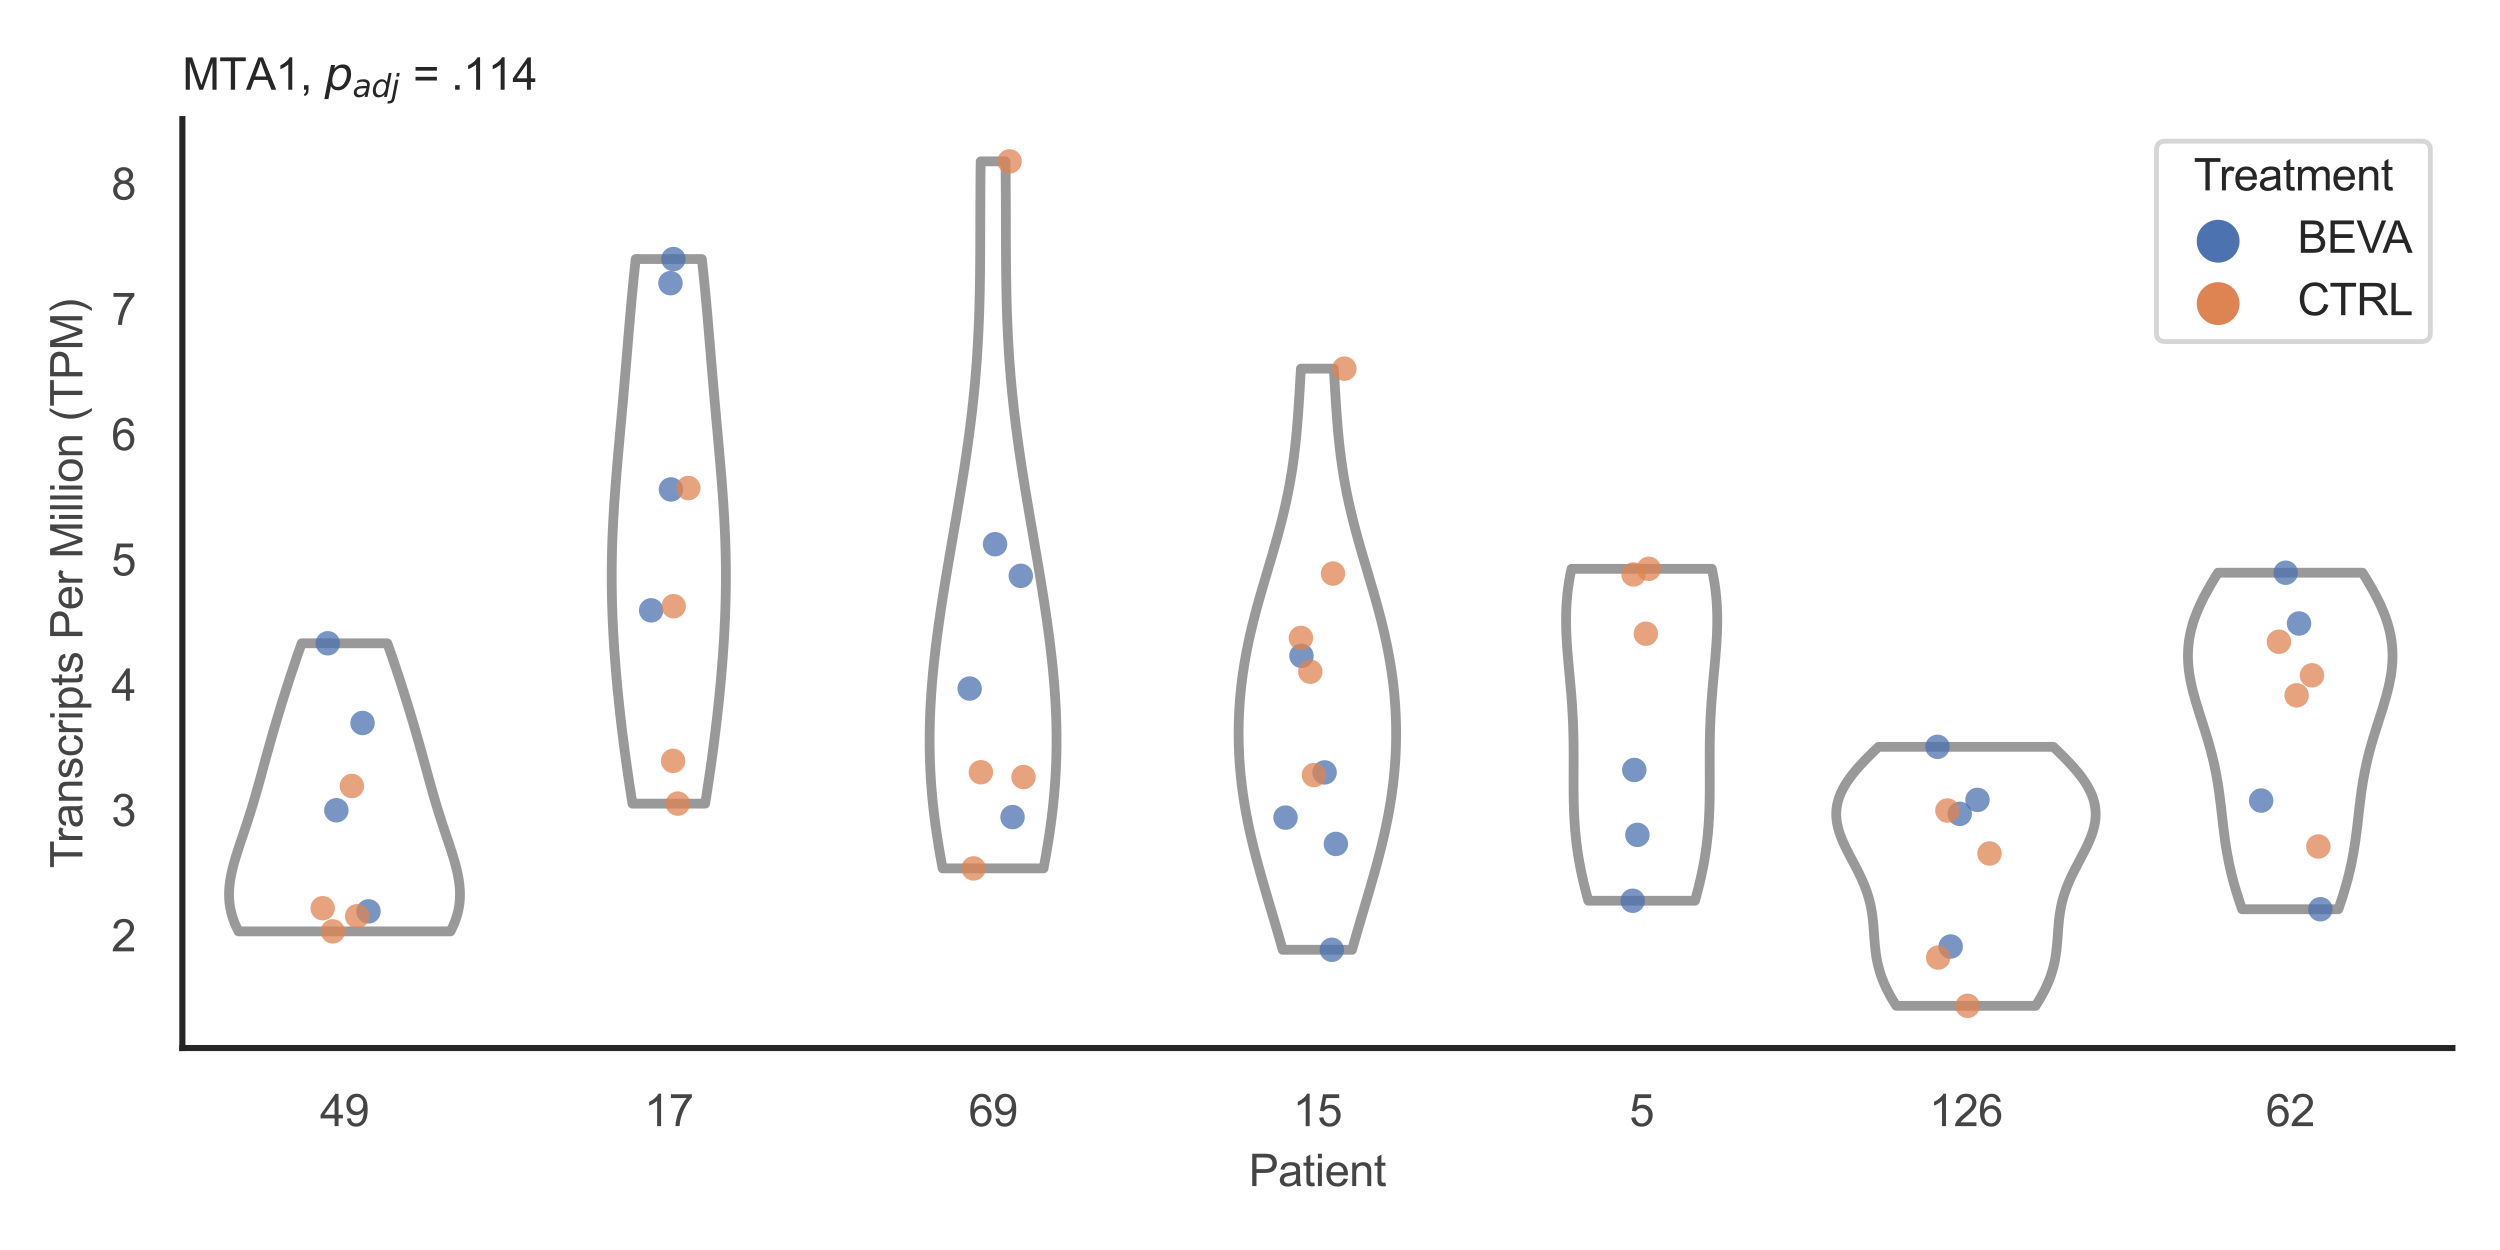 <?xml version="1.0" encoding="utf-8" standalone="no"?>
<!DOCTYPE svg PUBLIC "-//W3C//DTD SVG 1.1//EN"
  "http://www.w3.org/Graphics/SVG/1.1/DTD/svg11.dtd">
<svg xmlns:xlink="http://www.w3.org/1999/xlink" width="510.236pt" height="255.118pt" viewBox="0 0 510.236 255.118" xmlns="http://www.w3.org/2000/svg" version="1.1">
 <defs>
  <style type="text/css">*{stroke-linejoin: round; stroke-linecap: butt}</style>
 </defs>
 <g id="figure_1">
  <g id="patch_1">
   <path d="M 0 255.118 
L 510.236 255.118 
L 510.236 0 
L 0 0 
z
" style="fill: #ffffff"/>
  </g>
  <g id="axes_1">
   <g id="patch_2">
    <path d="M 37.22 213.898 
L 500.516 213.898 
L 500.516 24.32 
L 37.22 24.32 
z
" style="fill: #ffffff"/>
   </g>
   <g id="matplotlib.axis_1">
    <g id="xtick_1">
     <g id="text_1">
      <!-- 49 -->
      <g style="fill: #444444" transform="translate(65.308 229.84)scale(0.09 -0.09)">
       <defs>
        <path id="ArialMT-34" d="M 2069 0 
L 2069 1097 
L 81 1097 
L 81 1613 
L 2172 4581 
L 2631 4581 
L 2631 1613 
L 3250 1613 
L 3250 1097 
L 2631 1097 
L 2631 0 
L 2069 0 
z
M 2069 1613 
L 2069 3678 
L 634 1613 
L 2069 1613 
z
" transform="scale(0.016)"/>
        <path id="ArialMT-39" d="M 350 1059 
L 891 1109 
Q 959 728 1153 556 
Q 1347 384 1650 384 
Q 1909 384 2104 503 
Q 2300 622 2425 820 
Q 2550 1019 2634 1356 
Q 2719 1694 2719 2044 
Q 2719 2081 2716 2156 
Q 2547 1888 2255 1720 
Q 1963 1553 1622 1553 
Q 1053 1553 659 1965 
Q 266 2378 266 3053 
Q 266 3750 677 4175 
Q 1088 4600 1706 4600 
Q 2153 4600 2523 4359 
Q 2894 4119 3086 3673 
Q 3278 3228 3278 2384 
Q 3278 1506 3087 986 
Q 2897 466 2520 194 
Q 2144 -78 1638 -78 
Q 1100 -78 759 220 
Q 419 519 350 1059 
z
M 2653 3081 
Q 2653 3566 2395 3850 
Q 2138 4134 1775 4134 
Q 1400 4134 1122 3828 
Q 844 3522 844 3034 
Q 844 2597 1108 2323 
Q 1372 2050 1759 2050 
Q 2150 2050 2401 2323 
Q 2653 2597 2653 3081 
z
" transform="scale(0.016)"/>
       </defs>
       <use xlink:href="#ArialMT-34"/>
       <use xlink:href="#ArialMT-39" x="55.615"/>
      </g>
     </g>
    </g>
    <g id="xtick_2">
     <g id="text_2">
      <!-- 17 -->
      <g style="fill: #444444" transform="translate(131.493 229.84)scale(0.09 -0.09)">
       <defs>
        <path id="ArialMT-31" d="M 2384 0 
L 1822 0 
L 1822 3584 
Q 1619 3391 1289 3197 
Q 959 3003 697 2906 
L 697 3450 
Q 1169 3672 1522 3987 
Q 1875 4303 2022 4600 
L 2384 4600 
L 2384 0 
z
" transform="scale(0.016)"/>
        <path id="ArialMT-37" d="M 303 3981 
L 303 4522 
L 3269 4522 
L 3269 4084 
Q 2831 3619 2401 2847 
Q 1972 2075 1738 1259 
Q 1569 684 1522 0 
L 944 0 
Q 953 541 1156 1306 
Q 1359 2072 1739 2783 
Q 2119 3494 2547 3981 
L 303 3981 
z
" transform="scale(0.016)"/>
       </defs>
       <use xlink:href="#ArialMT-31"/>
       <use xlink:href="#ArialMT-37" x="55.615"/>
      </g>
     </g>
    </g>
    <g id="xtick_3">
     <g id="text_3">
      <!-- 69 -->
      <g style="fill: #444444" transform="translate(197.678 229.84)scale(0.09 -0.09)">
       <defs>
        <path id="ArialMT-36" d="M 3184 3459 
L 2625 3416 
Q 2550 3747 2413 3897 
Q 2184 4138 1850 4138 
Q 1581 4138 1378 3988 
Q 1113 3794 959 3422 
Q 806 3050 800 2363 
Q 1003 2672 1297 2822 
Q 1591 2972 1913 2972 
Q 2475 2972 2870 2558 
Q 3266 2144 3266 1488 
Q 3266 1056 3080 686 
Q 2894 316 2569 119 
Q 2244 -78 1831 -78 
Q 1128 -78 684 439 
Q 241 956 241 2144 
Q 241 3472 731 4075 
Q 1159 4600 1884 4600 
Q 2425 4600 2770 4297 
Q 3116 3994 3184 3459 
z
M 888 1484 
Q 888 1194 1011 928 
Q 1134 663 1356 523 
Q 1578 384 1822 384 
Q 2178 384 2434 671 
Q 2691 959 2691 1453 
Q 2691 1928 2437 2201 
Q 2184 2475 1800 2475 
Q 1419 2475 1153 2201 
Q 888 1928 888 1484 
z
" transform="scale(0.016)"/>
       </defs>
       <use xlink:href="#ArialMT-36"/>
       <use xlink:href="#ArialMT-39" x="55.615"/>
      </g>
     </g>
    </g>
    <g id="xtick_4">
     <g id="text_4">
      <!-- 15 -->
      <g style="fill: #444444" transform="translate(263.863 229.84)scale(0.09 -0.09)">
       <defs>
        <path id="ArialMT-35" d="M 266 1200 
L 856 1250 
Q 922 819 1161 601 
Q 1400 384 1738 384 
Q 2144 384 2425 690 
Q 2706 997 2706 1503 
Q 2706 1984 2436 2262 
Q 2166 2541 1728 2541 
Q 1456 2541 1237 2417 
Q 1019 2294 894 2097 
L 366 2166 
L 809 4519 
L 3088 4519 
L 3088 3981 
L 1259 3981 
L 1013 2750 
Q 1425 3038 1878 3038 
Q 2478 3038 2890 2622 
Q 3303 2206 3303 1553 
Q 3303 931 2941 478 
Q 2500 -78 1738 -78 
Q 1113 -78 717 272 
Q 322 622 266 1200 
z
" transform="scale(0.016)"/>
       </defs>
       <use xlink:href="#ArialMT-31"/>
       <use xlink:href="#ArialMT-35" x="55.615"/>
      </g>
     </g>
    </g>
    <g id="xtick_5">
     <g id="text_5">
      <!-- 5 -->
      <g style="fill: #444444" transform="translate(332.551 229.84)scale(0.09 -0.09)">
       <use xlink:href="#ArialMT-35"/>
      </g>
     </g>
    </g>
    <g id="xtick_6">
     <g id="text_6">
      <!-- 126 -->
      <g style="fill: #444444" transform="translate(393.731 229.84)scale(0.09 -0.09)">
       <defs>
        <path id="ArialMT-32" d="M 3222 541 
L 3222 0 
L 194 0 
Q 188 203 259 391 
Q 375 700 629 1000 
Q 884 1300 1366 1694 
Q 2113 2306 2375 2664 
Q 2638 3022 2638 3341 
Q 2638 3675 2398 3904 
Q 2159 4134 1775 4134 
Q 1369 4134 1125 3890 
Q 881 3647 878 3216 
L 300 3275 
Q 359 3922 746 4261 
Q 1134 4600 1788 4600 
Q 2447 4600 2831 4234 
Q 3216 3869 3216 3328 
Q 3216 3053 3103 2787 
Q 2991 2522 2730 2228 
Q 2469 1934 1863 1422 
Q 1356 997 1212 845 
Q 1069 694 975 541 
L 3222 541 
z
" transform="scale(0.016)"/>
       </defs>
       <use xlink:href="#ArialMT-31"/>
       <use xlink:href="#ArialMT-32" x="55.615"/>
       <use xlink:href="#ArialMT-36" x="111.23"/>
      </g>
     </g>
    </g>
    <g id="xtick_7">
     <g id="text_7">
      <!-- 62 -->
      <g style="fill: #444444" transform="translate(462.419 229.84)scale(0.09 -0.09)">
       <use xlink:href="#ArialMT-36"/>
       <use xlink:href="#ArialMT-32" x="55.615"/>
      </g>
     </g>
    </g>
    <g id="text_8">
     <!-- Patient -->
     <g style="fill: #444444" transform="translate(254.859 242.071)scale(0.09 -0.09)">
      <defs>
       <path id="ArialMT-50" d="M 494 0 
L 494 4581 
L 2222 4581 
Q 2678 4581 2919 4538 
Q 3256 4481 3484 4323 
Q 3713 4166 3852 3881 
Q 3991 3597 3991 3256 
Q 3991 2672 3619 2267 
Q 3247 1863 2275 1863 
L 1100 1863 
L 1100 0 
L 494 0 
z
M 1100 2403 
L 2284 2403 
Q 2872 2403 3119 2622 
Q 3366 2841 3366 3238 
Q 3366 3525 3220 3729 
Q 3075 3934 2838 4000 
Q 2684 4041 2272 4041 
L 1100 4041 
L 1100 2403 
z
" transform="scale(0.016)"/>
       <path id="ArialMT-61" d="M 2588 409 
Q 2275 144 1986 34 
Q 1697 -75 1366 -75 
Q 819 -75 525 192 
Q 231 459 231 875 
Q 231 1119 342 1320 
Q 453 1522 633 1644 
Q 813 1766 1038 1828 
Q 1203 1872 1538 1913 
Q 2219 1994 2541 2106 
Q 2544 2222 2544 2253 
Q 2544 2597 2384 2738 
Q 2169 2928 1744 2928 
Q 1347 2928 1158 2789 
Q 969 2650 878 2297 
L 328 2372 
Q 403 2725 575 2942 
Q 747 3159 1072 3276 
Q 1397 3394 1825 3394 
Q 2250 3394 2515 3294 
Q 2781 3194 2906 3042 
Q 3031 2891 3081 2659 
Q 3109 2516 3109 2141 
L 3109 1391 
Q 3109 606 3145 398 
Q 3181 191 3288 0 
L 2700 0 
Q 2613 175 2588 409 
z
M 2541 1666 
Q 2234 1541 1622 1453 
Q 1275 1403 1131 1340 
Q 988 1278 909 1158 
Q 831 1038 831 891 
Q 831 666 1001 516 
Q 1172 366 1500 366 
Q 1825 366 2078 508 
Q 2331 650 2450 897 
Q 2541 1088 2541 1459 
L 2541 1666 
z
" transform="scale(0.016)"/>
       <path id="ArialMT-74" d="M 1650 503 
L 1731 6 
Q 1494 -44 1306 -44 
Q 1000 -44 831 53 
Q 663 150 594 308 
Q 525 466 525 972 
L 525 2881 
L 113 2881 
L 113 3319 
L 525 3319 
L 525 4141 
L 1084 4478 
L 1084 3319 
L 1650 3319 
L 1650 2881 
L 1084 2881 
L 1084 941 
Q 1084 700 1114 631 
Q 1144 563 1211 522 
Q 1278 481 1403 481 
Q 1497 481 1650 503 
z
" transform="scale(0.016)"/>
       <path id="ArialMT-69" d="M 425 3934 
L 425 4581 
L 988 4581 
L 988 3934 
L 425 3934 
z
M 425 0 
L 425 3319 
L 988 3319 
L 988 0 
L 425 0 
z
" transform="scale(0.016)"/>
       <path id="ArialMT-65" d="M 2694 1069 
L 3275 997 
Q 3138 488 2766 206 
Q 2394 -75 1816 -75 
Q 1088 -75 661 373 
Q 234 822 234 1631 
Q 234 2469 665 2931 
Q 1097 3394 1784 3394 
Q 2450 3394 2872 2941 
Q 3294 2488 3294 1666 
Q 3294 1616 3291 1516 
L 816 1516 
Q 847 969 1125 678 
Q 1403 388 1819 388 
Q 2128 388 2347 550 
Q 2566 713 2694 1069 
z
M 847 1978 
L 2700 1978 
Q 2663 2397 2488 2606 
Q 2219 2931 1791 2931 
Q 1403 2931 1139 2672 
Q 875 2413 847 1978 
z
" transform="scale(0.016)"/>
       <path id="ArialMT-6e" d="M 422 0 
L 422 3319 
L 928 3319 
L 928 2847 
Q 1294 3394 1984 3394 
Q 2284 3394 2536 3286 
Q 2788 3178 2913 3003 
Q 3038 2828 3088 2588 
Q 3119 2431 3119 2041 
L 3119 0 
L 2556 0 
L 2556 2019 
Q 2556 2363 2490 2533 
Q 2425 2703 2258 2804 
Q 2091 2906 1866 2906 
Q 1506 2906 1245 2678 
Q 984 2450 984 1813 
L 984 0 
L 422 0 
z
" transform="scale(0.016)"/>
      </defs>
      <use xlink:href="#ArialMT-50"/>
      <use xlink:href="#ArialMT-61" x="66.699"/>
      <use xlink:href="#ArialMT-74" x="122.314"/>
      <use xlink:href="#ArialMT-69" x="150.098"/>
      <use xlink:href="#ArialMT-65" x="172.314"/>
      <use xlink:href="#ArialMT-6e" x="227.93"/>
      <use xlink:href="#ArialMT-74" x="283.545"/>
     </g>
    </g>
   </g>
   <g id="matplotlib.axis_2">
    <g id="ytick_1">
     <g id="text_9">
      <!-- 2 -->
      <g style="fill: #444444" transform="translate(22.715 194.157)scale(0.09 -0.09)">
       <use xlink:href="#ArialMT-32"/>
      </g>
     </g>
    </g>
    <g id="ytick_2">
     <g id="text_10">
      <!-- 3 -->
      <g style="fill: #444444" transform="translate(22.715 168.587)scale(0.09 -0.09)">
       <defs>
        <path id="ArialMT-33" d="M 269 1209 
L 831 1284 
Q 928 806 1161 595 
Q 1394 384 1728 384 
Q 2125 384 2398 659 
Q 2672 934 2672 1341 
Q 2672 1728 2419 1979 
Q 2166 2231 1775 2231 
Q 1616 2231 1378 2169 
L 1441 2663 
Q 1497 2656 1531 2656 
Q 1891 2656 2178 2843 
Q 2466 3031 2466 3422 
Q 2466 3731 2256 3934 
Q 2047 4138 1716 4138 
Q 1388 4138 1169 3931 
Q 950 3725 888 3313 
L 325 3413 
Q 428 3978 793 4289 
Q 1159 4600 1703 4600 
Q 2078 4600 2393 4439 
Q 2709 4278 2876 4000 
Q 3044 3722 3044 3409 
Q 3044 3113 2884 2869 
Q 2725 2625 2413 2481 
Q 2819 2388 3044 2092 
Q 3269 1797 3269 1353 
Q 3269 753 2831 336 
Q 2394 -81 1725 -81 
Q 1122 -81 723 278 
Q 325 638 269 1209 
z
" transform="scale(0.016)"/>
       </defs>
       <use xlink:href="#ArialMT-33"/>
      </g>
     </g>
    </g>
    <g id="ytick_3">
     <g id="text_11">
      <!-- 4 -->
      <g style="fill: #444444" transform="translate(22.715 143.017)scale(0.09 -0.09)">
       <use xlink:href="#ArialMT-34"/>
      </g>
     </g>
    </g>
    <g id="ytick_4">
     <g id="text_12">
      <!-- 5 -->
      <g style="fill: #444444" transform="translate(22.715 117.446)scale(0.09 -0.09)">
       <use xlink:href="#ArialMT-35"/>
      </g>
     </g>
    </g>
    <g id="ytick_5">
     <g id="text_13">
      <!-- 6 -->
      <g style="fill: #444444" transform="translate(22.715 91.876)scale(0.09 -0.09)">
       <use xlink:href="#ArialMT-36"/>
      </g>
     </g>
    </g>
    <g id="ytick_6">
     <g id="text_14">
      <!-- 7 -->
      <g style="fill: #444444" transform="translate(22.715 66.306)scale(0.09 -0.09)">
       <use xlink:href="#ArialMT-37"/>
      </g>
     </g>
    </g>
    <g id="ytick_7">
     <g id="text_15">
      <!-- 8 -->
      <g style="fill: #444444" transform="translate(22.715 40.736)scale(0.09 -0.09)">
       <defs>
        <path id="ArialMT-38" d="M 1131 2484 
Q 781 2613 612 2850 
Q 444 3088 444 3419 
Q 444 3919 803 4259 
Q 1163 4600 1759 4600 
Q 2359 4600 2725 4251 
Q 3091 3903 3091 3403 
Q 3091 3084 2923 2848 
Q 2756 2613 2416 2484 
Q 2838 2347 3058 2040 
Q 3278 1734 3278 1309 
Q 3278 722 2862 322 
Q 2447 -78 1769 -78 
Q 1091 -78 675 323 
Q 259 725 259 1325 
Q 259 1772 486 2073 
Q 713 2375 1131 2484 
z
M 1019 3438 
Q 1019 3113 1228 2906 
Q 1438 2700 1772 2700 
Q 2097 2700 2305 2904 
Q 2513 3109 2513 3406 
Q 2513 3716 2298 3927 
Q 2084 4138 1766 4138 
Q 1444 4138 1231 3931 
Q 1019 3725 1019 3438 
z
M 838 1322 
Q 838 1081 952 856 
Q 1066 631 1291 507 
Q 1516 384 1775 384 
Q 2178 384 2440 643 
Q 2703 903 2703 1303 
Q 2703 1709 2433 1975 
Q 2163 2241 1756 2241 
Q 1359 2241 1098 1978 
Q 838 1716 838 1322 
z
" transform="scale(0.016)"/>
       </defs>
       <use xlink:href="#ArialMT-38"/>
      </g>
     </g>
    </g>
    <g id="text_16">
     <!-- Transcripts Per Million (TPM) -->
     <g style="fill: #444444" transform="translate(16.821 177.194)rotate(-90)scale(0.09 -0.09)">
      <defs>
       <path id="ArialMT-54" d="M 1659 0 
L 1659 4041 
L 150 4041 
L 150 4581 
L 3781 4581 
L 3781 4041 
L 2266 4041 
L 2266 0 
L 1659 0 
z
" transform="scale(0.016)"/>
       <path id="ArialMT-72" d="M 416 0 
L 416 3319 
L 922 3319 
L 922 2816 
Q 1116 3169 1280 3281 
Q 1444 3394 1641 3394 
Q 1925 3394 2219 3213 
L 2025 2691 
Q 1819 2813 1613 2813 
Q 1428 2813 1281 2702 
Q 1134 2591 1072 2394 
Q 978 2094 978 1738 
L 978 0 
L 416 0 
z
" transform="scale(0.016)"/>
       <path id="ArialMT-73" d="M 197 991 
L 753 1078 
Q 800 744 1014 566 
Q 1228 388 1613 388 
Q 2000 388 2187 545 
Q 2375 703 2375 916 
Q 2375 1106 2209 1216 
Q 2094 1291 1634 1406 
Q 1016 1563 777 1677 
Q 538 1791 414 1992 
Q 291 2194 291 2438 
Q 291 2659 392 2848 
Q 494 3038 669 3163 
Q 800 3259 1026 3326 
Q 1253 3394 1513 3394 
Q 1903 3394 2198 3281 
Q 2494 3169 2634 2976 
Q 2775 2784 2828 2463 
L 2278 2388 
Q 2241 2644 2061 2787 
Q 1881 2931 1553 2931 
Q 1166 2931 1000 2803 
Q 834 2675 834 2503 
Q 834 2394 903 2306 
Q 972 2216 1119 2156 
Q 1203 2125 1616 2013 
Q 2213 1853 2448 1751 
Q 2684 1650 2818 1456 
Q 2953 1263 2953 975 
Q 2953 694 2789 445 
Q 2625 197 2315 61 
Q 2006 -75 1616 -75 
Q 969 -75 630 194 
Q 291 463 197 991 
z
" transform="scale(0.016)"/>
       <path id="ArialMT-63" d="M 2588 1216 
L 3141 1144 
Q 3050 572 2676 248 
Q 2303 -75 1759 -75 
Q 1078 -75 664 370 
Q 250 816 250 1647 
Q 250 2184 428 2587 
Q 606 2991 970 3192 
Q 1334 3394 1763 3394 
Q 2303 3394 2647 3120 
Q 2991 2847 3088 2344 
L 2541 2259 
Q 2463 2594 2264 2762 
Q 2066 2931 1784 2931 
Q 1359 2931 1093 2626 
Q 828 2322 828 1663 
Q 828 994 1084 691 
Q 1341 388 1753 388 
Q 2084 388 2306 591 
Q 2528 794 2588 1216 
z
" transform="scale(0.016)"/>
       <path id="ArialMT-70" d="M 422 -1272 
L 422 3319 
L 934 3319 
L 934 2888 
Q 1116 3141 1344 3267 
Q 1572 3394 1897 3394 
Q 2322 3394 2647 3175 
Q 2972 2956 3137 2557 
Q 3303 2159 3303 1684 
Q 3303 1175 3120 767 
Q 2938 359 2589 142 
Q 2241 -75 1856 -75 
Q 1575 -75 1351 44 
Q 1128 163 984 344 
L 984 -1272 
L 422 -1272 
z
M 931 1641 
Q 931 1000 1190 694 
Q 1450 388 1819 388 
Q 2194 388 2461 705 
Q 2728 1022 2728 1688 
Q 2728 2322 2467 2637 
Q 2206 2953 1844 2953 
Q 1484 2953 1207 2617 
Q 931 2281 931 1641 
z
" transform="scale(0.016)"/>
       <path id="ArialMT-20" transform="scale(0.016)"/>
       <path id="ArialMT-4d" d="M 475 0 
L 475 4581 
L 1388 4581 
L 2472 1338 
Q 2622 884 2691 659 
Q 2769 909 2934 1394 
L 4031 4581 
L 4847 4581 
L 4847 0 
L 4263 0 
L 4263 3834 
L 2931 0 
L 2384 0 
L 1059 3900 
L 1059 0 
L 475 0 
z
" transform="scale(0.016)"/>
       <path id="ArialMT-6c" d="M 409 0 
L 409 4581 
L 972 4581 
L 972 0 
L 409 0 
z
" transform="scale(0.016)"/>
       <path id="ArialMT-6f" d="M 213 1659 
Q 213 2581 725 3025 
Q 1153 3394 1769 3394 
Q 2453 3394 2887 2945 
Q 3322 2497 3322 1706 
Q 3322 1066 3130 698 
Q 2938 331 2570 128 
Q 2203 -75 1769 -75 
Q 1072 -75 642 372 
Q 213 819 213 1659 
z
M 791 1659 
Q 791 1022 1069 705 
Q 1347 388 1769 388 
Q 2188 388 2466 706 
Q 2744 1025 2744 1678 
Q 2744 2294 2464 2611 
Q 2184 2928 1769 2928 
Q 1347 2928 1069 2612 
Q 791 2297 791 1659 
z
" transform="scale(0.016)"/>
       <path id="ArialMT-28" d="M 1497 -1347 
Q 1031 -759 709 28 
Q 388 816 388 1659 
Q 388 2403 628 3084 
Q 909 3875 1497 4659 
L 1900 4659 
Q 1522 4009 1400 3731 
Q 1209 3300 1100 2831 
Q 966 2247 966 1656 
Q 966 153 1900 -1347 
L 1497 -1347 
z
" transform="scale(0.016)"/>
       <path id="ArialMT-29" d="M 791 -1347 
L 388 -1347 
Q 1322 153 1322 1656 
Q 1322 2244 1188 2822 
Q 1081 3291 891 3722 
Q 769 4003 388 4659 
L 791 4659 
Q 1378 3875 1659 3084 
Q 1900 2403 1900 1659 
Q 1900 816 1576 28 
Q 1253 -759 791 -1347 
z
" transform="scale(0.016)"/>
      </defs>
      <use xlink:href="#ArialMT-54"/>
      <use xlink:href="#ArialMT-72" x="57.334"/>
      <use xlink:href="#ArialMT-61" x="90.635"/>
      <use xlink:href="#ArialMT-6e" x="146.25"/>
      <use xlink:href="#ArialMT-73" x="201.865"/>
      <use xlink:href="#ArialMT-63" x="251.865"/>
      <use xlink:href="#ArialMT-72" x="301.865"/>
      <use xlink:href="#ArialMT-69" x="335.166"/>
      <use xlink:href="#ArialMT-70" x="357.383"/>
      <use xlink:href="#ArialMT-74" x="412.998"/>
      <use xlink:href="#ArialMT-73" x="440.781"/>
      <use xlink:href="#ArialMT-20" x="490.781"/>
      <use xlink:href="#ArialMT-50" x="518.564"/>
      <use xlink:href="#ArialMT-65" x="585.264"/>
      <use xlink:href="#ArialMT-72" x="640.879"/>
      <use xlink:href="#ArialMT-20" x="674.18"/>
      <use xlink:href="#ArialMT-4d" x="701.963"/>
      <use xlink:href="#ArialMT-69" x="785.264"/>
      <use xlink:href="#ArialMT-6c" x="807.48"/>
      <use xlink:href="#ArialMT-6c" x="829.697"/>
      <use xlink:href="#ArialMT-69" x="851.914"/>
      <use xlink:href="#ArialMT-6f" x="874.131"/>
      <use xlink:href="#ArialMT-6e" x="929.746"/>
      <use xlink:href="#ArialMT-20" x="985.361"/>
      <use xlink:href="#ArialMT-28" x="1013.145"/>
      <use xlink:href="#ArialMT-54" x="1046.445"/>
      <use xlink:href="#ArialMT-50" x="1107.529"/>
      <use xlink:href="#ArialMT-4d" x="1174.229"/>
      <use xlink:href="#ArialMT-29" x="1257.529"/>
     </g>
    </g>
   </g>
   <g id="PolyCollection_1">
    <defs>
     <path id="m3e5d0fa538" d="M 91.943 -65.029 
L 48.682 -65.029 
L 48.383 -65.623 
L 48.11 -66.216 
L 47.861 -66.81 
L 47.637 -67.404 
L 47.439 -67.998 
L 47.266 -68.592 
L 47.119 -69.186 
L 46.997 -69.78 
L 46.9 -70.374 
L 46.827 -70.968 
L 46.778 -71.562 
L 46.752 -72.156 
L 46.748 -72.75 
L 46.765 -73.344 
L 46.802 -73.938 
L 46.858 -74.532 
L 46.932 -75.125 
L 47.023 -75.719 
L 47.13 -76.313 
L 47.251 -76.907 
L 47.384 -77.501 
L 47.53 -78.095 
L 47.686 -78.689 
L 47.851 -79.283 
L 48.024 -79.877 
L 48.204 -80.471 
L 48.39 -81.065 
L 48.58 -81.659 
L 48.774 -82.253 
L 48.971 -82.847 
L 49.17 -83.441 
L 49.369 -84.035 
L 49.569 -84.628 
L 49.769 -85.222 
L 49.968 -85.816 
L 50.166 -86.41 
L 50.362 -87.004 
L 50.556 -87.598 
L 50.748 -88.192 
L 50.937 -88.786 
L 51.124 -89.38 
L 51.308 -89.974 
L 51.49 -90.568 
L 51.669 -91.162 
L 51.846 -91.756 
L 52.02 -92.35 
L 52.193 -92.944 
L 52.363 -93.537 
L 52.532 -94.131 
L 52.699 -94.725 
L 52.864 -95.319 
L 53.029 -95.913 
L 53.193 -96.507 
L 53.356 -97.101 
L 53.519 -97.695 
L 53.682 -98.289 
L 53.844 -98.883 
L 54.007 -99.477 
L 54.17 -100.071 
L 54.334 -100.665 
L 54.498 -101.259 
L 54.663 -101.853 
L 54.829 -102.446 
L 54.996 -103.04 
L 55.164 -103.634 
L 55.332 -104.228 
L 55.502 -104.822 
L 55.673 -105.416 
L 55.845 -106.01 
L 56.019 -106.604 
L 56.193 -107.198 
L 56.369 -107.792 
L 56.545 -108.386 
L 56.723 -108.98 
L 56.902 -109.574 
L 57.082 -110.168 
L 57.263 -110.762 
L 57.445 -111.356 
L 57.629 -111.949 
L 57.813 -112.543 
L 57.999 -113.137 
L 58.186 -113.731 
L 58.374 -114.325 
L 58.564 -114.919 
L 58.755 -115.513 
L 58.947 -116.107 
L 59.14 -116.701 
L 59.335 -117.295 
L 59.531 -117.889 
L 59.729 -118.483 
L 59.928 -119.077 
L 60.129 -119.671 
L 60.332 -120.265 
L 60.536 -120.858 
L 60.741 -121.452 
L 60.948 -122.046 
L 61.157 -122.64 
L 61.367 -123.234 
L 61.578 -123.828 
L 79.047 -123.828 
L 79.047 -123.828 
L 79.259 -123.234 
L 79.469 -122.64 
L 79.677 -122.046 
L 79.884 -121.452 
L 80.09 -120.858 
L 80.293 -120.265 
L 80.496 -119.671 
L 80.697 -119.077 
L 80.896 -118.483 
L 81.094 -117.889 
L 81.29 -117.295 
L 81.485 -116.701 
L 81.679 -116.107 
L 81.871 -115.513 
L 82.061 -114.919 
L 82.251 -114.325 
L 82.439 -113.731 
L 82.626 -113.137 
L 82.812 -112.543 
L 82.996 -111.949 
L 83.18 -111.356 
L 83.362 -110.762 
L 83.543 -110.168 
L 83.723 -109.574 
L 83.902 -108.98 
L 84.08 -108.386 
L 84.257 -107.792 
L 84.432 -107.198 
L 84.607 -106.604 
L 84.78 -106.01 
L 84.952 -105.416 
L 85.123 -104.822 
L 85.293 -104.228 
L 85.462 -103.634 
L 85.629 -103.04 
L 85.796 -102.446 
L 85.962 -101.853 
L 86.127 -101.259 
L 86.291 -100.665 
L 86.455 -100.071 
L 86.618 -99.477 
L 86.781 -98.883 
L 86.944 -98.289 
L 87.106 -97.695 
L 87.269 -97.101 
L 87.432 -96.507 
L 87.596 -95.913 
L 87.761 -95.319 
L 87.926 -94.725 
L 88.094 -94.131 
L 88.262 -93.537 
L 88.432 -92.944 
L 88.605 -92.35 
L 88.779 -91.756 
L 88.956 -91.162 
L 89.135 -90.568 
L 89.317 -89.974 
L 89.501 -89.38 
L 89.688 -88.786 
L 89.877 -88.192 
L 90.069 -87.598 
L 90.263 -87.004 
L 90.459 -86.41 
L 90.657 -85.816 
L 90.856 -85.222 
L 91.056 -84.628 
L 91.256 -84.035 
L 91.456 -83.441 
L 91.654 -82.847 
L 91.851 -82.253 
L 92.045 -81.659 
L 92.235 -81.065 
L 92.421 -80.471 
L 92.601 -79.877 
L 92.774 -79.283 
L 92.939 -78.689 
L 93.095 -78.095 
L 93.241 -77.501 
L 93.375 -76.907 
L 93.495 -76.313 
L 93.602 -75.719 
L 93.693 -75.125 
L 93.767 -74.532 
L 93.823 -73.938 
L 93.86 -73.344 
L 93.877 -72.75 
L 93.873 -72.156 
L 93.847 -71.562 
L 93.798 -70.968 
L 93.725 -70.374 
L 93.628 -69.78 
L 93.506 -69.186 
L 93.359 -68.592 
L 93.186 -67.998 
L 92.988 -67.404 
L 92.765 -66.81 
L 92.516 -66.216 
L 92.242 -65.623 
L 91.943 -65.029 
z
" style="stroke: #999999; stroke-width: 2"/>
    </defs>
    <g clip-path="url(#pdb14fa9965)">
     <use xlink:href="#m3e5d0fa538" x="0" y="255.118" style="fill: #ffffff; stroke: #999999; stroke-width: 2"/>
    </g>
   </g>
   <g id="PolyCollection_2">
    <defs>
     <path id="m5873c96f56" d="M 143.92 -91.104 
L 129.076 -91.104 
L 128.898 -92.226 
L 128.723 -93.349 
L 128.551 -94.472 
L 128.382 -95.594 
L 128.215 -96.717 
L 128.052 -97.84 
L 127.892 -98.962 
L 127.735 -100.085 
L 127.582 -101.207 
L 127.432 -102.33 
L 127.285 -103.453 
L 127.142 -104.575 
L 127.002 -105.698 
L 126.866 -106.821 
L 126.734 -107.943 
L 126.606 -109.066 
L 126.481 -110.189 
L 126.36 -111.311 
L 126.243 -112.434 
L 126.129 -113.556 
L 126.02 -114.679 
L 125.915 -115.802 
L 125.814 -116.924 
L 125.717 -118.047 
L 125.625 -119.17 
L 125.537 -120.292 
L 125.454 -121.415 
L 125.375 -122.538 
L 125.302 -123.66 
L 125.233 -124.783 
L 125.17 -125.905 
L 125.111 -127.028 
L 125.059 -128.151 
L 125.011 -129.273 
L 124.97 -130.396 
L 124.934 -131.519 
L 124.904 -132.641 
L 124.881 -133.764 
L 124.863 -134.886 
L 124.852 -136.009 
L 124.846 -137.132 
L 124.848 -138.254 
L 124.855 -139.377 
L 124.869 -140.5 
L 124.888 -141.622 
L 124.914 -142.745 
L 124.946 -143.868 
L 124.985 -144.99 
L 125.028 -146.113 
L 125.078 -147.235 
L 125.133 -148.358 
L 125.193 -149.481 
L 125.258 -150.603 
L 125.327 -151.726 
L 125.401 -152.849 
L 125.48 -153.971 
L 125.562 -155.094 
L 125.647 -156.217 
L 125.735 -157.339 
L 125.827 -158.462 
L 125.92 -159.584 
L 126.016 -160.707 
L 126.113 -161.83 
L 126.212 -162.952 
L 126.312 -164.075 
L 126.413 -165.198 
L 126.514 -166.32 
L 126.615 -167.443 
L 126.716 -168.565 
L 126.817 -169.688 
L 126.918 -170.811 
L 127.018 -171.933 
L 127.118 -173.056 
L 127.216 -174.179 
L 127.314 -175.301 
L 127.411 -176.424 
L 127.507 -177.547 
L 127.603 -178.669 
L 127.698 -179.792 
L 127.792 -180.914 
L 127.886 -182.037 
L 127.979 -183.16 
L 128.073 -184.282 
L 128.167 -185.405 
L 128.261 -186.528 
L 128.355 -187.65 
L 128.451 -188.773 
L 128.547 -189.896 
L 128.645 -191.018 
L 128.745 -192.141 
L 128.846 -193.263 
L 128.95 -194.386 
L 129.056 -195.509 
L 129.164 -196.631 
L 129.276 -197.754 
L 129.39 -198.877 
L 129.507 -199.999 
L 129.627 -201.122 
L 129.751 -202.245 
L 143.245 -202.245 
L 143.245 -202.245 
L 143.368 -201.122 
L 143.489 -199.999 
L 143.606 -198.877 
L 143.72 -197.754 
L 143.831 -196.631 
L 143.94 -195.509 
L 144.046 -194.386 
L 144.149 -193.263 
L 144.251 -192.141 
L 144.35 -191.018 
L 144.448 -189.896 
L 144.545 -188.773 
L 144.64 -187.65 
L 144.735 -186.528 
L 144.829 -185.405 
L 144.923 -184.282 
L 145.016 -183.16 
L 145.11 -182.037 
L 145.204 -180.914 
L 145.298 -179.792 
L 145.393 -178.669 
L 145.488 -177.547 
L 145.584 -176.424 
L 145.681 -175.301 
L 145.779 -174.179 
L 145.878 -173.056 
L 145.977 -171.933 
L 146.077 -170.811 
L 146.178 -169.688 
L 146.279 -168.565 
L 146.381 -167.443 
L 146.482 -166.32 
L 146.583 -165.198 
L 146.684 -164.075 
L 146.783 -162.952 
L 146.882 -161.83 
L 146.98 -160.707 
L 147.075 -159.584 
L 147.169 -158.462 
L 147.26 -157.339 
L 147.349 -156.217 
L 147.434 -155.094 
L 147.516 -153.971 
L 147.594 -152.849 
L 147.668 -151.726 
L 147.738 -150.603 
L 147.803 -149.481 
L 147.863 -148.358 
L 147.918 -147.235 
L 147.967 -146.113 
L 148.011 -144.99 
L 148.049 -143.868 
L 148.081 -142.745 
L 148.107 -141.622 
L 148.127 -140.5 
L 148.141 -139.377 
L 148.148 -138.254 
L 148.149 -137.132 
L 148.144 -136.009 
L 148.132 -134.886 
L 148.115 -133.764 
L 148.091 -132.641 
L 148.061 -131.519 
L 148.026 -130.396 
L 147.984 -129.273 
L 147.937 -128.151 
L 147.884 -127.028 
L 147.826 -125.905 
L 147.762 -124.783 
L 147.694 -123.66 
L 147.62 -122.538 
L 147.542 -121.415 
L 147.458 -120.292 
L 147.371 -119.17 
L 147.278 -118.047 
L 147.181 -116.924 
L 147.08 -115.802 
L 146.975 -114.679 
L 146.866 -113.556 
L 146.753 -112.434 
L 146.636 -111.311 
L 146.515 -110.189 
L 146.39 -109.066 
L 146.261 -107.943 
L 146.129 -106.821 
L 145.993 -105.698 
L 145.854 -104.575 
L 145.711 -103.453 
L 145.564 -102.33 
L 145.414 -101.207 
L 145.26 -100.085 
L 145.104 -98.962 
L 144.943 -97.84 
L 144.78 -96.717 
L 144.614 -95.594 
L 144.445 -94.472 
L 144.272 -93.349 
L 144.097 -92.226 
L 143.92 -91.104 
z
" style="stroke: #999999; stroke-width: 2"/>
    </defs>
    <g clip-path="url(#pdb14fa9965)">
     <use xlink:href="#m5873c96f56" x="0" y="255.118" style="fill: #ffffff; stroke: #999999; stroke-width: 2"/>
    </g>
   </g>
   <g id="PolyCollection_3">
    <defs>
     <path id="m5320ec49e7" d="M 212.985 -77.886 
L 192.381 -77.886 
L 192.111 -79.343 
L 191.851 -80.801 
L 191.604 -82.258 
L 191.369 -83.716 
L 191.147 -85.173 
L 190.94 -86.631 
L 190.748 -88.088 
L 190.571 -89.546 
L 190.411 -91.003 
L 190.266 -92.461 
L 190.139 -93.918 
L 190.029 -95.376 
L 189.936 -96.833 
L 189.86 -98.291 
L 189.801 -99.748 
L 189.76 -101.206 
L 189.736 -102.664 
L 189.729 -104.121 
L 189.738 -105.579 
L 189.764 -107.036 
L 189.805 -108.494 
L 189.862 -109.951 
L 189.934 -111.409 
L 190.021 -112.866 
L 190.121 -114.324 
L 190.235 -115.781 
L 190.362 -117.239 
L 190.501 -118.696 
L 190.651 -120.154 
L 190.813 -121.611 
L 190.985 -123.069 
L 191.166 -124.526 
L 191.356 -125.984 
L 191.555 -127.442 
L 191.762 -128.899 
L 191.975 -130.357 
L 192.196 -131.814 
L 192.422 -133.272 
L 192.653 -134.729 
L 192.889 -136.187 
L 193.129 -137.644 
L 193.372 -139.102 
L 193.619 -140.559 
L 193.867 -142.017 
L 194.117 -143.474 
L 194.368 -144.932 
L 194.619 -146.389 
L 194.871 -147.847 
L 195.121 -149.304 
L 195.37 -150.762 
L 195.617 -152.22 
L 195.861 -153.677 
L 196.102 -155.135 
L 196.339 -156.592 
L 196.572 -158.05 
L 196.8 -159.507 
L 197.022 -160.965 
L 197.238 -162.422 
L 197.449 -163.88 
L 197.652 -165.337 
L 197.848 -166.795 
L 198.036 -168.252 
L 198.216 -169.71 
L 198.387 -171.167 
L 198.55 -172.625 
L 198.705 -174.082 
L 198.85 -175.54 
L 198.986 -176.998 
L 199.113 -178.455 
L 199.23 -179.913 
L 199.339 -181.37 
L 199.438 -182.828 
L 199.528 -184.285 
L 199.61 -185.743 
L 199.684 -187.2 
L 199.749 -188.658 
L 199.806 -190.115 
L 199.856 -191.573 
L 199.9 -193.03 
L 199.936 -194.488 
L 199.967 -195.945 
L 199.993 -197.403 
L 200.013 -198.86 
L 200.029 -200.318 
L 200.042 -201.776 
L 200.052 -203.233 
L 200.059 -204.691 
L 200.064 -206.148 
L 200.068 -207.606 
L 200.072 -209.063 
L 200.075 -210.521 
L 200.078 -211.978 
L 200.083 -213.436 
L 200.088 -214.893 
L 200.096 -216.351 
L 200.105 -217.808 
L 200.117 -219.266 
L 200.132 -220.723 
L 200.15 -222.181 
L 205.216 -222.181 
L 205.216 -222.181 
L 205.234 -220.723 
L 205.249 -219.266 
L 205.261 -217.808 
L 205.27 -216.351 
L 205.278 -214.893 
L 205.283 -213.436 
L 205.288 -211.978 
L 205.291 -210.521 
L 205.294 -209.063 
L 205.298 -207.606 
L 205.302 -206.148 
L 205.307 -204.691 
L 205.314 -203.233 
L 205.324 -201.776 
L 205.336 -200.318 
L 205.353 -198.86 
L 205.373 -197.403 
L 205.399 -195.945 
L 205.43 -194.488 
L 205.466 -193.03 
L 205.51 -191.573 
L 205.56 -190.115 
L 205.617 -188.658 
L 205.682 -187.2 
L 205.756 -185.743 
L 205.837 -184.285 
L 205.928 -182.828 
L 206.027 -181.37 
L 206.136 -179.913 
L 206.253 -178.455 
L 206.38 -176.998 
L 206.516 -175.54 
L 206.661 -174.082 
L 206.815 -172.625 
L 206.979 -171.167 
L 207.15 -169.71 
L 207.33 -168.252 
L 207.518 -166.795 
L 207.714 -165.337 
L 207.917 -163.88 
L 208.127 -162.422 
L 208.344 -160.965 
L 208.566 -159.507 
L 208.794 -158.05 
L 209.027 -156.592 
L 209.264 -155.135 
L 209.505 -153.677 
L 209.749 -152.22 
L 209.996 -150.762 
L 210.245 -149.304 
L 210.495 -147.847 
L 210.746 -146.389 
L 210.998 -144.932 
L 211.249 -143.474 
L 211.499 -142.017 
L 211.747 -140.559 
L 211.993 -139.102 
L 212.237 -137.644 
L 212.477 -136.187 
L 212.713 -134.729 
L 212.944 -133.272 
L 213.17 -131.814 
L 213.39 -130.357 
L 213.604 -128.899 
L 213.811 -127.442 
L 214.01 -125.984 
L 214.2 -124.526 
L 214.381 -123.069 
L 214.553 -121.611 
L 214.714 -120.154 
L 214.865 -118.696 
L 215.004 -117.239 
L 215.131 -115.781 
L 215.244 -114.324 
L 215.345 -112.866 
L 215.432 -111.409 
L 215.504 -109.951 
L 215.561 -108.494 
L 215.602 -107.036 
L 215.628 -105.579 
L 215.637 -104.121 
L 215.63 -102.664 
L 215.606 -101.206 
L 215.565 -99.748 
L 215.506 -98.291 
L 215.43 -96.833 
L 215.337 -95.376 
L 215.227 -93.918 
L 215.099 -92.461 
L 214.955 -91.003 
L 214.795 -89.546 
L 214.618 -88.088 
L 214.426 -86.631 
L 214.219 -85.173 
L 213.997 -83.716 
L 213.762 -82.258 
L 213.515 -80.801 
L 213.255 -79.343 
L 212.985 -77.886 
z
" style="stroke: #999999; stroke-width: 2"/>
    </defs>
    <g clip-path="url(#pdb14fa9965)">
     <use xlink:href="#m5320ec49e7" x="0" y="255.118" style="fill: #ffffff; stroke: #999999; stroke-width: 2"/>
    </g>
   </g>
   <g id="PolyCollection_4">
    <defs>
     <path id="m208b60064c" d="M 275.95 -61.271 
L 261.786 -61.271 
L 261.448 -62.469 
L 261.106 -63.667 
L 260.759 -64.865 
L 260.409 -66.063 
L 260.056 -67.261 
L 259.702 -68.459 
L 259.347 -69.657 
L 258.993 -70.855 
L 258.639 -72.053 
L 258.288 -73.252 
L 257.94 -74.45 
L 257.597 -75.648 
L 257.259 -76.846 
L 256.927 -78.044 
L 256.602 -79.242 
L 256.286 -80.44 
L 255.979 -81.638 
L 255.683 -82.836 
L 255.398 -84.034 
L 255.124 -85.232 
L 254.864 -86.43 
L 254.617 -87.628 
L 254.384 -88.826 
L 254.166 -90.024 
L 253.962 -91.222 
L 253.775 -92.42 
L 253.603 -93.618 
L 253.447 -94.816 
L 253.308 -96.014 
L 253.185 -97.212 
L 253.079 -98.41 
L 252.989 -99.608 
L 252.917 -100.807 
L 252.861 -102.005 
L 252.821 -103.203 
L 252.799 -104.401 
L 252.793 -105.599 
L 252.804 -106.797 
L 252.832 -107.995 
L 252.876 -109.193 
L 252.937 -110.391 
L 253.015 -111.589 
L 253.11 -112.787 
L 253.221 -113.985 
L 253.349 -115.183 
L 253.494 -116.381 
L 253.655 -117.579 
L 253.833 -118.777 
L 254.027 -119.975 
L 254.237 -121.173 
L 254.463 -122.371 
L 254.704 -123.569 
L 254.959 -124.767 
L 255.229 -125.965 
L 255.512 -127.163 
L 255.808 -128.362 
L 256.116 -129.56 
L 256.434 -130.758 
L 256.762 -131.956 
L 257.097 -133.154 
L 257.44 -134.352 
L 257.788 -135.55 
L 258.141 -136.748 
L 258.496 -137.946 
L 258.851 -139.144 
L 259.207 -140.342 
L 259.56 -141.54 
L 259.909 -142.738 
L 260.253 -143.936 
L 260.591 -145.134 
L 260.92 -146.332 
L 261.241 -147.53 
L 261.551 -148.728 
L 261.849 -149.926 
L 262.135 -151.124 
L 262.408 -152.322 
L 262.668 -153.52 
L 262.913 -154.718 
L 263.144 -155.917 
L 263.361 -157.115 
L 263.563 -158.313 
L 263.751 -159.511 
L 263.925 -160.709 
L 264.086 -161.907 
L 264.235 -163.105 
L 264.372 -164.303 
L 264.497 -165.501 
L 264.613 -166.699 
L 264.719 -167.897 
L 264.818 -169.095 
L 264.909 -170.293 
L 264.995 -171.491 
L 265.076 -172.689 
L 265.153 -173.887 
L 265.227 -175.085 
L 265.3 -176.283 
L 265.372 -177.481 
L 265.444 -178.679 
L 265.516 -179.877 
L 272.22 -179.877 
L 272.22 -179.877 
L 272.293 -178.679 
L 272.364 -177.481 
L 272.436 -176.283 
L 272.509 -175.085 
L 272.583 -173.887 
L 272.66 -172.689 
L 272.741 -171.491 
L 272.827 -170.293 
L 272.918 -169.095 
L 273.017 -167.897 
L 273.123 -166.699 
L 273.239 -165.501 
L 273.365 -164.303 
L 273.501 -163.105 
L 273.65 -161.907 
L 273.811 -160.709 
L 273.985 -159.511 
L 274.173 -158.313 
L 274.376 -157.115 
L 274.592 -155.917 
L 274.823 -154.718 
L 275.069 -153.52 
L 275.328 -152.322 
L 275.601 -151.124 
L 275.887 -149.926 
L 276.186 -148.728 
L 276.496 -147.53 
L 276.816 -146.332 
L 277.145 -145.134 
L 277.483 -143.936 
L 277.827 -142.738 
L 278.176 -141.54 
L 278.53 -140.342 
L 278.885 -139.144 
L 279.241 -137.946 
L 279.595 -136.748 
L 279.948 -135.55 
L 280.296 -134.352 
L 280.639 -133.154 
L 280.975 -131.956 
L 281.302 -130.758 
L 281.62 -129.56 
L 281.928 -128.362 
L 282.224 -127.163 
L 282.507 -125.965 
L 282.777 -124.767 
L 283.033 -123.569 
L 283.273 -122.371 
L 283.499 -121.173 
L 283.709 -119.975 
L 283.903 -118.777 
L 284.081 -117.579 
L 284.242 -116.381 
L 284.387 -115.183 
L 284.515 -113.985 
L 284.626 -112.787 
L 284.721 -111.589 
L 284.799 -110.391 
L 284.86 -109.193 
L 284.905 -107.995 
L 284.932 -106.797 
L 284.943 -105.599 
L 284.937 -104.401 
L 284.915 -103.203 
L 284.876 -102.005 
L 284.82 -100.807 
L 284.747 -99.608 
L 284.657 -98.41 
L 284.551 -97.212 
L 284.428 -96.014 
L 284.289 -94.816 
L 284.133 -93.618 
L 283.961 -92.42 
L 283.774 -91.222 
L 283.571 -90.024 
L 283.352 -88.826 
L 283.119 -87.628 
L 282.872 -86.43 
L 282.612 -85.232 
L 282.339 -84.034 
L 282.053 -82.836 
L 281.757 -81.638 
L 281.45 -80.44 
L 281.134 -79.242 
L 280.81 -78.044 
L 280.478 -76.846 
L 280.139 -75.648 
L 279.796 -74.45 
L 279.448 -73.252 
L 279.097 -72.053 
L 278.743 -70.855 
L 278.389 -69.657 
L 278.034 -68.459 
L 277.68 -67.261 
L 277.328 -66.063 
L 276.978 -64.865 
L 276.631 -63.667 
L 276.288 -62.469 
L 275.95 -61.271 
z
" style="stroke: #999999; stroke-width: 2"/>
    </defs>
    <g clip-path="url(#pdb14fa9965)">
     <use xlink:href="#m208b60064c" x="0" y="255.118" style="fill: #ffffff; stroke: #999999; stroke-width: 2"/>
    </g>
   </g>
   <g id="PolyCollection_5">
    <defs>
     <path id="m16c839a0fc" d="M 345.934 -71.283 
L 324.173 -71.283 
L 323.981 -71.967 
L 323.795 -72.652 
L 323.614 -73.336 
L 323.439 -74.02 
L 323.27 -74.704 
L 323.108 -75.389 
L 322.951 -76.073 
L 322.801 -76.757 
L 322.658 -77.442 
L 322.522 -78.126 
L 322.393 -78.81 
L 322.271 -79.495 
L 322.155 -80.179 
L 322.047 -80.863 
L 321.946 -81.547 
L 321.852 -82.232 
L 321.764 -82.916 
L 321.684 -83.6 
L 321.61 -84.285 
L 321.543 -84.969 
L 321.483 -85.653 
L 321.428 -86.338 
L 321.38 -87.022 
L 321.337 -87.706 
L 321.299 -88.39 
L 321.267 -89.075 
L 321.24 -89.759 
L 321.217 -90.443 
L 321.199 -91.128 
L 321.184 -91.812 
L 321.173 -92.496 
L 321.165 -93.18 
L 321.16 -93.865 
L 321.157 -94.549 
L 321.156 -95.233 
L 321.156 -95.918 
L 321.158 -96.602 
L 321.16 -97.286 
L 321.162 -97.971 
L 321.165 -98.655 
L 321.167 -99.339 
L 321.168 -100.023 
L 321.168 -100.708 
L 321.167 -101.392 
L 321.163 -102.076 
L 321.158 -102.761 
L 321.15 -103.445 
L 321.14 -104.129 
L 321.126 -104.814 
L 321.11 -105.498 
L 321.091 -106.182 
L 321.068 -106.866 
L 321.042 -107.551 
L 321.012 -108.235 
L 320.979 -108.919 
L 320.943 -109.604 
L 320.903 -110.288 
L 320.86 -110.972 
L 320.813 -111.657 
L 320.764 -112.341 
L 320.712 -113.025 
L 320.657 -113.709 
L 320.6 -114.394 
L 320.541 -115.078 
L 320.48 -115.762 
L 320.418 -116.447 
L 320.356 -117.131 
L 320.292 -117.815 
L 320.229 -118.499 
L 320.166 -119.184 
L 320.104 -119.868 
L 320.044 -120.552 
L 319.985 -121.237 
L 319.929 -121.921 
L 319.876 -122.605 
L 319.827 -123.29 
L 319.782 -123.974 
L 319.741 -124.658 
L 319.706 -125.342 
L 319.676 -126.027 
L 319.653 -126.711 
L 319.636 -127.395 
L 319.627 -128.08 
L 319.625 -128.764 
L 319.631 -129.448 
L 319.646 -130.133 
L 319.67 -130.817 
L 319.703 -131.501 
L 319.745 -132.185 
L 319.798 -132.87 
L 319.86 -133.554 
L 319.933 -134.238 
L 320.016 -134.923 
L 320.11 -135.607 
L 320.215 -136.291 
L 320.33 -136.975 
L 320.456 -137.66 
L 320.592 -138.344 
L 320.739 -139.028 
L 349.368 -139.028 
L 349.368 -139.028 
L 349.515 -138.344 
L 349.651 -137.66 
L 349.777 -136.975 
L 349.892 -136.291 
L 349.996 -135.607 
L 350.09 -134.923 
L 350.173 -134.238 
L 350.246 -133.554 
L 350.309 -132.87 
L 350.361 -132.185 
L 350.404 -131.501 
L 350.437 -130.817 
L 350.46 -130.133 
L 350.475 -129.448 
L 350.482 -128.764 
L 350.48 -128.08 
L 350.47 -127.395 
L 350.454 -126.711 
L 350.43 -126.027 
L 350.401 -125.342 
L 350.365 -124.658 
L 350.325 -123.974 
L 350.28 -123.29 
L 350.23 -122.605 
L 350.177 -121.921 
L 350.121 -121.237 
L 350.063 -120.552 
L 350.002 -119.868 
L 349.94 -119.184 
L 349.878 -118.499 
L 349.814 -117.815 
L 349.751 -117.131 
L 349.688 -116.447 
L 349.626 -115.762 
L 349.566 -115.078 
L 349.506 -114.394 
L 349.449 -113.709 
L 349.395 -113.025 
L 349.343 -112.341 
L 349.293 -111.657 
L 349.247 -110.972 
L 349.204 -110.288 
L 349.164 -109.604 
L 349.127 -108.919 
L 349.094 -108.235 
L 349.065 -107.551 
L 349.039 -106.866 
L 349.016 -106.182 
L 348.996 -105.498 
L 348.98 -104.814 
L 348.967 -104.129 
L 348.956 -103.445 
L 348.949 -102.761 
L 348.943 -102.076 
L 348.94 -101.392 
L 348.939 -100.708 
L 348.939 -100.023 
L 348.94 -99.339 
L 348.942 -98.655 
L 348.944 -97.971 
L 348.947 -97.286 
L 348.949 -96.602 
L 348.95 -95.918 
L 348.951 -95.233 
L 348.95 -94.549 
L 348.947 -93.865 
L 348.941 -93.18 
L 348.933 -92.496 
L 348.922 -91.812 
L 348.908 -91.128 
L 348.889 -90.443 
L 348.866 -89.759 
L 348.839 -89.075 
L 348.807 -88.39 
L 348.77 -87.706 
L 348.727 -87.022 
L 348.678 -86.338 
L 348.624 -85.653 
L 348.563 -84.969 
L 348.496 -84.285 
L 348.422 -83.6 
L 348.342 -82.916 
L 348.255 -82.232 
L 348.161 -81.547 
L 348.059 -80.863 
L 347.951 -80.179 
L 347.836 -79.495 
L 347.714 -78.81 
L 347.584 -78.126 
L 347.448 -77.442 
L 347.305 -76.757 
L 347.155 -76.073 
L 346.999 -75.389 
L 346.836 -74.704 
L 346.667 -74.02 
L 346.492 -73.336 
L 346.312 -72.652 
L 346.125 -71.967 
L 345.934 -71.283 
z
" style="stroke: #999999; stroke-width: 2"/>
    </defs>
    <g clip-path="url(#pdb14fa9965)">
     <use xlink:href="#m16c839a0fc" x="0" y="255.118" style="fill: #ffffff; stroke: #999999; stroke-width: 2"/>
    </g>
   </g>
   <g id="PolyCollection_6">
    <defs>
     <path id="md214b340af" d="M 415.454 -49.837 
L 387.023 -49.837 
L 386.685 -50.371 
L 386.359 -50.905 
L 386.044 -51.439 
L 385.742 -51.973 
L 385.453 -52.507 
L 385.178 -53.041 
L 384.917 -53.575 
L 384.67 -54.109 
L 384.439 -54.643 
L 384.223 -55.176 
L 384.022 -55.71 
L 383.836 -56.244 
L 383.666 -56.778 
L 383.51 -57.312 
L 383.368 -57.846 
L 383.24 -58.38 
L 383.126 -58.914 
L 383.024 -59.448 
L 382.933 -59.982 
L 382.853 -60.516 
L 382.783 -61.05 
L 382.722 -61.584 
L 382.667 -62.118 
L 382.619 -62.651 
L 382.575 -63.185 
L 382.535 -63.719 
L 382.497 -64.253 
L 382.459 -64.787 
L 382.421 -65.321 
L 382.38 -65.855 
L 382.335 -66.389 
L 382.286 -66.923 
L 382.23 -67.457 
L 382.167 -67.991 
L 382.095 -68.525 
L 382.013 -69.059 
L 381.921 -69.593 
L 381.817 -70.126 
L 381.701 -70.66 
L 381.573 -71.194 
L 381.431 -71.728 
L 381.275 -72.262 
L 381.107 -72.796 
L 380.924 -73.33 
L 380.729 -73.864 
L 380.52 -74.398 
L 380.299 -74.932 
L 380.067 -75.466 
L 379.823 -76 
L 379.57 -76.534 
L 379.309 -77.068 
L 379.04 -77.601 
L 378.765 -78.135 
L 378.486 -78.669 
L 378.204 -79.203 
L 377.921 -79.737 
L 377.639 -80.271 
L 377.36 -80.805 
L 377.085 -81.339 
L 376.817 -81.873 
L 376.557 -82.407 
L 376.308 -82.941 
L 376.072 -83.475 
L 375.849 -84.009 
L 375.643 -84.543 
L 375.454 -85.076 
L 375.285 -85.61 
L 375.138 -86.144 
L 375.013 -86.678 
L 374.912 -87.212 
L 374.836 -87.746 
L 374.786 -88.28 
L 374.764 -88.814 
L 374.771 -89.348 
L 374.805 -89.882 
L 374.87 -90.416 
L 374.964 -90.95 
L 375.087 -91.484 
L 375.241 -92.018 
L 375.424 -92.551 
L 375.636 -93.085 
L 375.878 -93.619 
L 376.147 -94.153 
L 376.445 -94.687 
L 376.769 -95.221 
L 377.119 -95.755 
L 377.493 -96.289 
L 377.891 -96.823 
L 378.311 -97.357 
L 378.752 -97.891 
L 379.212 -98.425 
L 379.691 -98.959 
L 380.185 -99.493 
L 380.694 -100.026 
L 381.217 -100.56 
L 381.751 -101.094 
L 382.294 -101.628 
L 382.846 -102.162 
L 383.405 -102.696 
L 419.072 -102.696 
L 419.072 -102.696 
L 419.63 -102.162 
L 420.183 -101.628 
L 420.726 -101.094 
L 421.26 -100.56 
L 421.783 -100.026 
L 422.292 -99.493 
L 422.786 -98.959 
L 423.264 -98.425 
L 423.725 -97.891 
L 424.166 -97.357 
L 424.586 -96.823 
L 424.984 -96.289 
L 425.358 -95.755 
L 425.708 -95.221 
L 426.032 -94.687 
L 426.329 -94.153 
L 426.599 -93.619 
L 426.841 -93.085 
L 427.053 -92.551 
L 427.236 -92.018 
L 427.39 -91.484 
L 427.513 -90.95 
L 427.607 -90.416 
L 427.671 -89.882 
L 427.706 -89.348 
L 427.713 -88.814 
L 427.691 -88.28 
L 427.641 -87.746 
L 427.565 -87.212 
L 427.464 -86.678 
L 427.339 -86.144 
L 427.192 -85.61 
L 427.023 -85.076 
L 426.834 -84.543 
L 426.628 -84.009 
L 426.405 -83.475 
L 426.169 -82.941 
L 425.92 -82.407 
L 425.66 -81.873 
L 425.392 -81.339 
L 425.117 -80.805 
L 424.838 -80.271 
L 424.556 -79.737 
L 424.273 -79.203 
L 423.991 -78.669 
L 423.712 -78.135 
L 423.437 -77.601 
L 423.168 -77.068 
L 422.907 -76.534 
L 422.653 -76 
L 422.41 -75.466 
L 422.178 -74.932 
L 421.957 -74.398 
L 421.748 -73.864 
L 421.553 -73.33 
L 421.37 -72.796 
L 421.201 -72.262 
L 421.046 -71.728 
L 420.904 -71.194 
L 420.776 -70.66 
L 420.66 -70.126 
L 420.556 -69.593 
L 420.464 -69.059 
L 420.382 -68.525 
L 420.31 -67.991 
L 420.247 -67.457 
L 420.191 -66.923 
L 420.142 -66.389 
L 420.097 -65.855 
L 420.056 -65.321 
L 420.018 -64.787 
L 419.98 -64.253 
L 419.942 -63.719 
L 419.902 -63.185 
L 419.858 -62.651 
L 419.81 -62.118 
L 419.755 -61.584 
L 419.694 -61.05 
L 419.623 -60.516 
L 419.544 -59.982 
L 419.453 -59.448 
L 419.351 -58.914 
L 419.236 -58.38 
L 419.109 -57.846 
L 418.967 -57.312 
L 418.811 -56.778 
L 418.64 -56.244 
L 418.455 -55.71 
L 418.254 -55.176 
L 418.038 -54.643 
L 417.807 -54.109 
L 417.56 -53.575 
L 417.299 -53.041 
L 417.024 -52.507 
L 416.735 -51.973 
L 416.433 -51.439 
L 416.118 -50.905 
L 415.791 -50.371 
L 415.454 -49.837 
z
" style="stroke: #999999; stroke-width: 2"/>
    </defs>
    <g clip-path="url(#pdb14fa9965)">
     <use xlink:href="#md214b340af" x="0" y="255.118" style="fill: #ffffff; stroke: #999999; stroke-width: 2"/>
    </g>
   </g>
   <g id="PolyCollection_7">
    <defs>
     <path id="m4d56669070" d="M 477.247 -69.551 
L 457.6 -69.551 
L 457.359 -70.244 
L 457.123 -70.938 
L 456.894 -71.632 
L 456.671 -72.325 
L 456.455 -73.019 
L 456.247 -73.713 
L 456.046 -74.407 
L 455.853 -75.1 
L 455.669 -75.794 
L 455.492 -76.488 
L 455.323 -77.182 
L 455.162 -77.875 
L 455.01 -78.569 
L 454.865 -79.263 
L 454.728 -79.956 
L 454.599 -80.65 
L 454.476 -81.344 
L 454.361 -82.038 
L 454.252 -82.731 
L 454.149 -83.425 
L 454.051 -84.119 
L 453.957 -84.812 
L 453.868 -85.506 
L 453.783 -86.2 
L 453.7 -86.894 
L 453.619 -87.587 
L 453.539 -88.281 
L 453.46 -88.975 
L 453.38 -89.668 
L 453.299 -90.362 
L 453.217 -91.056 
L 453.132 -91.75 
L 453.043 -92.443 
L 452.95 -93.137 
L 452.852 -93.831 
L 452.749 -94.525 
L 452.64 -95.218 
L 452.525 -95.912 
L 452.403 -96.606 
L 452.273 -97.299 
L 452.135 -97.993 
L 451.99 -98.687 
L 451.837 -99.381 
L 451.676 -100.074 
L 451.506 -100.768 
L 451.33 -101.462 
L 451.145 -102.155 
L 450.954 -102.849 
L 450.756 -103.543 
L 450.552 -104.237 
L 450.342 -104.93 
L 450.129 -105.624 
L 449.911 -106.318 
L 449.69 -107.012 
L 449.468 -107.705 
L 449.246 -108.399 
L 449.023 -109.093 
L 448.803 -109.786 
L 448.585 -110.48 
L 448.372 -111.174 
L 448.164 -111.868 
L 447.963 -112.561 
L 447.77 -113.255 
L 447.587 -113.949 
L 447.415 -114.642 
L 447.255 -115.336 
L 447.109 -116.03 
L 446.977 -116.724 
L 446.861 -117.417 
L 446.761 -118.111 
L 446.68 -118.805 
L 446.618 -119.499 
L 446.575 -120.192 
L 446.552 -120.886 
L 446.551 -121.58 
L 446.571 -122.273 
L 446.613 -122.967 
L 446.678 -123.661 
L 446.765 -124.355 
L 446.875 -125.048 
L 447.008 -125.742 
L 447.164 -126.436 
L 447.341 -127.129 
L 447.541 -127.823 
L 447.762 -128.517 
L 448.005 -129.211 
L 448.267 -129.904 
L 448.55 -130.598 
L 448.851 -131.292 
L 449.171 -131.985 
L 449.507 -132.679 
L 449.86 -133.373 
L 450.227 -134.067 
L 450.609 -134.76 
L 451.003 -135.454 
L 451.409 -136.148 
L 451.824 -136.842 
L 452.249 -137.535 
L 452.682 -138.229 
L 482.165 -138.229 
L 482.165 -138.229 
L 482.598 -137.535 
L 483.023 -136.842 
L 483.439 -136.148 
L 483.844 -135.454 
L 484.238 -134.76 
L 484.62 -134.067 
L 484.987 -133.373 
L 485.34 -132.679 
L 485.676 -131.985 
L 485.996 -131.292 
L 486.297 -130.598 
L 486.58 -129.904 
L 486.843 -129.211 
L 487.085 -128.517 
L 487.306 -127.823 
L 487.506 -127.129 
L 487.684 -126.436 
L 487.839 -125.742 
L 487.972 -125.048 
L 488.082 -124.355 
L 488.169 -123.661 
L 488.234 -122.967 
L 488.276 -122.273 
L 488.296 -121.58 
L 488.295 -120.886 
L 488.273 -120.192 
L 488.23 -119.499 
L 488.167 -118.805 
L 488.086 -118.111 
L 487.987 -117.417 
L 487.871 -116.724 
L 487.739 -116.03 
L 487.592 -115.336 
L 487.432 -114.642 
L 487.26 -113.949 
L 487.077 -113.255 
L 486.884 -112.561 
L 486.683 -111.868 
L 486.476 -111.174 
L 486.262 -110.48 
L 486.045 -109.786 
L 485.824 -109.093 
L 485.602 -108.399 
L 485.379 -107.705 
L 485.157 -107.012 
L 484.936 -106.318 
L 484.719 -105.624 
L 484.505 -104.93 
L 484.295 -104.237 
L 484.091 -103.543 
L 483.893 -102.849 
L 483.702 -102.155 
L 483.518 -101.462 
L 483.341 -100.768 
L 483.172 -100.074 
L 483.011 -99.381 
L 482.857 -98.687 
L 482.712 -97.993 
L 482.575 -97.299 
L 482.445 -96.606 
L 482.322 -95.912 
L 482.207 -95.218 
L 482.098 -94.525 
L 481.995 -93.831 
L 481.897 -93.137 
L 481.804 -92.443 
L 481.716 -91.75 
L 481.63 -91.056 
L 481.548 -90.362 
L 481.467 -89.668 
L 481.388 -88.975 
L 481.308 -88.281 
L 481.229 -87.587 
L 481.148 -86.894 
L 481.065 -86.2 
L 480.979 -85.506 
L 480.89 -84.812 
L 480.797 -84.119 
L 480.699 -83.425 
L 480.595 -82.731 
L 480.486 -82.038 
L 480.371 -81.344 
L 480.248 -80.65 
L 480.119 -79.956 
L 479.982 -79.263 
L 479.838 -78.569 
L 479.685 -77.875 
L 479.524 -77.182 
L 479.356 -76.488 
L 479.179 -75.794 
L 478.994 -75.1 
L 478.801 -74.407 
L 478.6 -73.713 
L 478.392 -73.019 
L 478.176 -72.325 
L 477.954 -71.632 
L 477.724 -70.938 
L 477.489 -70.244 
L 477.247 -69.551 
z
" style="stroke: #999999; stroke-width: 2"/>
    </defs>
    <g clip-path="url(#pdb14fa9965)">
     <use xlink:href="#m4d56669070" x="0" y="255.118" style="fill: #ffffff; stroke: #999999; stroke-width: 2"/>
    </g>
   </g>
   <g id="PathCollection_1"/>
   <g id="PathCollection_2"/>
   <g id="patch_3">
    <path d="M 37.22 213.898 
L 37.22 24.32 
" style="fill: none; stroke: #262626; stroke-width: 1.25; stroke-linejoin: miter; stroke-linecap: square"/>
   </g>
   <g id="patch_4">
    <path d="M 37.22 213.898 
L 500.516 213.898 
" style="fill: none; stroke: #262626; stroke-width: 1.25; stroke-linejoin: miter; stroke-linecap: square"/>
   </g>
   <g id="PathCollection_3">
    <defs>
     <path id="C0_0_05da2d6e44" d="M 0 2.5 
C 0.663 2.5 1.299 2.237 1.768 1.768 
C 2.237 1.299 2.5 0.663 2.5 -0 
C 2.5 -0.663 2.237 -1.299 1.768 -1.768 
C 1.299 -2.237 0.663 -2.5 0 -2.5 
C -0.663 -2.5 -1.299 -2.237 -1.768 -1.768 
C -2.237 -1.299 -2.5 -0.663 -2.5 0 
C -2.5 0.663 -2.237 1.299 -1.768 1.768 
C -1.299 2.237 -0.663 2.5 0 2.5 
z
"/>
    </defs>
    <g clip-path="url(#pdb14fa9965)">
     <use xlink:href="#C0_0_05da2d6e44" x="75.214" y="186.001" style="fill: #4c72b0; fill-opacity: 0.75"/>
    </g>
    <g clip-path="url(#pdb14fa9965)">
     <use xlink:href="#C0_0_05da2d6e44" x="66.898" y="131.29" style="fill: #4c72b0; fill-opacity: 0.75"/>
    </g>
    <g clip-path="url(#pdb14fa9965)">
     <use xlink:href="#C0_0_05da2d6e44" x="73.995" y="147.555" style="fill: #4c72b0; fill-opacity: 0.75"/>
    </g>
    <g clip-path="url(#pdb14fa9965)">
     <use xlink:href="#C0_0_05da2d6e44" x="68.65" y="165.37" style="fill: #4c72b0; fill-opacity: 0.75"/>
    </g>
    <g clip-path="url(#pdb14fa9965)">
     <use xlink:href="#C0_0_05da2d6e44" x="71.819" y="160.416" style="fill: #dd8452; fill-opacity: 0.75"/>
    </g>
    <g clip-path="url(#pdb14fa9965)">
     <use xlink:href="#C0_0_05da2d6e44" x="72.902" y="186.99" style="fill: #dd8452; fill-opacity: 0.75"/>
    </g>
    <g clip-path="url(#pdb14fa9965)">
     <use xlink:href="#C0_0_05da2d6e44" x="65.857" y="185.358" style="fill: #dd8452; fill-opacity: 0.75"/>
    </g>
    <g clip-path="url(#pdb14fa9965)">
     <use xlink:href="#C0_0_05da2d6e44" x="67.926" y="190.09" style="fill: #dd8452; fill-opacity: 0.75"/>
    </g>
   </g>
   <g id="PathCollection_4">
    <defs>
     <path id="C1_0_3f3694efec" d="M 0 2.5 
C 0.663 2.5 1.299 2.237 1.768 1.768 
C 2.237 1.299 2.5 0.663 2.5 -0 
C 2.5 -0.663 2.237 -1.299 1.768 -1.768 
C 1.299 -2.237 0.663 -2.5 0 -2.5 
C -0.663 -2.5 -1.299 -2.237 -1.768 -1.768 
C -2.237 -1.299 -2.5 -0.663 -2.5 0 
C -2.5 0.663 -2.237 1.299 -1.768 1.768 
C -1.299 2.237 -0.663 2.5 0 2.5 
z
"/>
    </defs>
    <g clip-path="url(#pdb14fa9965)">
     <use xlink:href="#C1_0_3f3694efec" x="137.436" y="52.874" style="fill: #4c72b0; fill-opacity: 0.75"/>
    </g>
    <g clip-path="url(#pdb14fa9965)">
     <use xlink:href="#C1_0_3f3694efec" x="136.935" y="99.895" style="fill: #4c72b0; fill-opacity: 0.75"/>
    </g>
    <g clip-path="url(#pdb14fa9965)">
     <use xlink:href="#C1_0_3f3694efec" x="132.896" y="124.57" style="fill: #4c72b0; fill-opacity: 0.75"/>
    </g>
    <g clip-path="url(#pdb14fa9965)">
     <use xlink:href="#C1_0_3f3694efec" x="136.838" y="57.792" style="fill: #4c72b0; fill-opacity: 0.75"/>
    </g>
    <g clip-path="url(#pdb14fa9965)">
     <use xlink:href="#C1_0_3f3694efec" x="140.485" y="99.605" style="fill: #dd8452; fill-opacity: 0.75"/>
    </g>
    <g clip-path="url(#pdb14fa9965)">
     <use xlink:href="#C1_0_3f3694efec" x="137.486" y="123.721" style="fill: #dd8452; fill-opacity: 0.75"/>
    </g>
    <g clip-path="url(#pdb14fa9965)">
     <use xlink:href="#C1_0_3f3694efec" x="137.371" y="155.285" style="fill: #dd8452; fill-opacity: 0.75"/>
    </g>
    <g clip-path="url(#pdb14fa9965)">
     <use xlink:href="#C1_0_3f3694efec" x="138.328" y="164.014" style="fill: #dd8452; fill-opacity: 0.75"/>
    </g>
   </g>
   <g id="PathCollection_5">
    <defs>
     <path id="C2_0_7588204fee" d="M 0 2.5 
C 0.663 2.5 1.299 2.237 1.768 1.768 
C 2.237 1.299 2.5 0.663 2.5 -0 
C 2.5 -0.663 2.237 -1.299 1.768 -1.768 
C 1.299 -2.237 0.663 -2.5 0 -2.5 
C -0.663 -2.5 -1.299 -2.237 -1.768 -1.768 
C -2.237 -1.299 -2.5 -0.663 -2.5 0 
C -2.5 0.663 -2.237 1.299 -1.768 1.768 
C -1.299 2.237 -0.663 2.5 0 2.5 
z
"/>
    </defs>
    <g clip-path="url(#pdb14fa9965)">
     <use xlink:href="#C2_0_7588204fee" x="208.338" y="117.529" style="fill: #4c72b0; fill-opacity: 0.75"/>
    </g>
    <g clip-path="url(#pdb14fa9965)">
     <use xlink:href="#C2_0_7588204fee" x="197.903" y="140.526" style="fill: #4c72b0; fill-opacity: 0.75"/>
    </g>
    <g clip-path="url(#pdb14fa9965)">
     <use xlink:href="#C2_0_7588204fee" x="203.084" y="111.068" style="fill: #4c72b0; fill-opacity: 0.75"/>
    </g>
    <g clip-path="url(#pdb14fa9965)">
     <use xlink:href="#C2_0_7588204fee" x="206.655" y="166.761" style="fill: #4c72b0; fill-opacity: 0.75"/>
    </g>
    <g clip-path="url(#pdb14fa9965)">
     <use xlink:href="#C2_0_7588204fee" x="208.892" y="158.589" style="fill: #dd8452; fill-opacity: 0.75"/>
    </g>
    <g clip-path="url(#pdb14fa9965)">
     <use xlink:href="#C2_0_7588204fee" x="198.7" y="177.233" style="fill: #dd8452; fill-opacity: 0.75"/>
    </g>
    <g clip-path="url(#pdb14fa9965)">
     <use xlink:href="#C2_0_7588204fee" x="200.192" y="157.609" style="fill: #dd8452; fill-opacity: 0.75"/>
    </g>
    <g clip-path="url(#pdb14fa9965)">
     <use xlink:href="#C2_0_7588204fee" x="206.049" y="32.937" style="fill: #dd8452; fill-opacity: 0.75"/>
    </g>
   </g>
   <g id="PathCollection_6">
    <defs>
     <path id="C3_0_95b20f7fdb" d="M 0 2.5 
C 0.663 2.5 1.299 2.237 1.768 1.768 
C 2.237 1.299 2.5 0.663 2.5 -0 
C 2.5 -0.663 2.237 -1.299 1.768 -1.768 
C 1.299 -2.237 0.663 -2.5 0 -2.5 
C -0.663 -2.5 -1.299 -2.237 -1.768 -1.768 
C -2.237 -1.299 -2.5 -0.663 -2.5 0 
C -2.5 0.663 -2.237 1.299 -1.768 1.768 
C -1.299 2.237 -0.663 2.5 0 2.5 
z
"/>
    </defs>
    <g clip-path="url(#pdb14fa9965)">
     <use xlink:href="#C3_0_95b20f7fdb" x="262.367" y="166.869" style="fill: #4c72b0; fill-opacity: 0.75"/>
    </g>
    <g clip-path="url(#pdb14fa9965)">
     <use xlink:href="#C3_0_95b20f7fdb" x="265.624" y="133.856" style="fill: #4c72b0; fill-opacity: 0.75"/>
    </g>
    <g clip-path="url(#pdb14fa9965)">
     <use xlink:href="#C3_0_95b20f7fdb" x="271.819" y="193.847" style="fill: #4c72b0; fill-opacity: 0.75"/>
    </g>
    <g clip-path="url(#pdb14fa9965)">
     <use xlink:href="#C3_0_95b20f7fdb" x="270.343" y="157.642" style="fill: #4c72b0; fill-opacity: 0.75"/>
    </g>
    <g clip-path="url(#pdb14fa9965)">
     <use xlink:href="#C3_0_95b20f7fdb" x="272.644" y="172.241" style="fill: #4c72b0; fill-opacity: 0.75"/>
    </g>
    <g clip-path="url(#pdb14fa9965)">
     <use xlink:href="#C3_0_95b20f7fdb" x="272.055" y="117.058" style="fill: #dd8452; fill-opacity: 0.75"/>
    </g>
    <g clip-path="url(#pdb14fa9965)">
     <use xlink:href="#C3_0_95b20f7fdb" x="268.168" y="158.188" style="fill: #dd8452; fill-opacity: 0.75"/>
    </g>
    <g clip-path="url(#pdb14fa9965)">
     <use xlink:href="#C3_0_95b20f7fdb" x="267.429" y="137.086" style="fill: #dd8452; fill-opacity: 0.75"/>
    </g>
    <g clip-path="url(#pdb14fa9965)">
     <use xlink:href="#C3_0_95b20f7fdb" x="265.507" y="130.2" style="fill: #dd8452; fill-opacity: 0.75"/>
    </g>
    <g clip-path="url(#pdb14fa9965)">
     <use xlink:href="#C3_0_95b20f7fdb" x="274.375" y="75.241" style="fill: #dd8452; fill-opacity: 0.75"/>
    </g>
   </g>
   <g id="PathCollection_7">
    <defs>
     <path id="C4_0_485eac6de3" d="M 0 2.5 
C 0.663 2.5 1.299 2.237 1.768 1.768 
C 2.237 1.299 2.5 0.663 2.5 -0 
C 2.5 -0.663 2.237 -1.299 1.768 -1.768 
C 1.299 -2.237 0.663 -2.5 0 -2.5 
C -0.663 -2.5 -1.299 -2.237 -1.768 -1.768 
C -2.237 -1.299 -2.5 -0.663 -2.5 0 
C -2.5 0.663 -2.237 1.299 -1.768 1.768 
C -1.299 2.237 -0.663 2.5 0 2.5 
z
"/>
    </defs>
    <g clip-path="url(#pdb14fa9965)">
     <use xlink:href="#C4_0_485eac6de3" x="333.215" y="183.835" style="fill: #4c72b0; fill-opacity: 0.75"/>
    </g>
    <g clip-path="url(#pdb14fa9965)">
     <use xlink:href="#C4_0_485eac6de3" x="334.179" y="170.393" style="fill: #4c72b0; fill-opacity: 0.75"/>
    </g>
    <g clip-path="url(#pdb14fa9965)">
     <use xlink:href="#C4_0_485eac6de3" x="333.551" y="157.146" style="fill: #4c72b0; fill-opacity: 0.75"/>
    </g>
    <g clip-path="url(#pdb14fa9965)">
     <use xlink:href="#C4_0_485eac6de3" x="333.394" y="117.247" style="fill: #dd8452; fill-opacity: 0.75"/>
    </g>
    <g clip-path="url(#pdb14fa9965)">
     <use xlink:href="#C4_0_485eac6de3" x="336.502" y="116.09" style="fill: #dd8452; fill-opacity: 0.75"/>
    </g>
    <g clip-path="url(#pdb14fa9965)">
     <use xlink:href="#C4_0_485eac6de3" x="335.91" y="129.335" style="fill: #dd8452; fill-opacity: 0.75"/>
    </g>
   </g>
   <g id="PathCollection_8">
    <defs>
     <path id="C5_0_1e4e9eb459" d="M 0 2.5 
C 0.663 2.5 1.299 2.237 1.768 1.768 
C 2.237 1.299 2.5 0.663 2.5 -0 
C 2.5 -0.663 2.237 -1.299 1.768 -1.768 
C 1.299 -2.237 0.663 -2.5 0 -2.5 
C -0.663 -2.5 -1.299 -2.237 -1.768 -1.768 
C -2.237 -1.299 -2.5 -0.663 -2.5 0 
C -2.5 0.663 -2.237 1.299 -1.768 1.768 
C -1.299 2.237 -0.663 2.5 0 2.5 
z
"/>
    </defs>
    <g clip-path="url(#pdb14fa9965)">
     <use xlink:href="#C5_0_1e4e9eb459" x="395.427" y="152.422" style="fill: #4c72b0; fill-opacity: 0.75"/>
    </g>
    <g clip-path="url(#pdb14fa9965)">
     <use xlink:href="#C5_0_1e4e9eb459" x="398.126" y="193.178" style="fill: #4c72b0; fill-opacity: 0.75"/>
    </g>
    <g clip-path="url(#pdb14fa9965)">
     <use xlink:href="#C5_0_1e4e9eb459" x="403.592" y="163.251" style="fill: #4c72b0; fill-opacity: 0.75"/>
    </g>
    <g clip-path="url(#pdb14fa9965)">
     <use xlink:href="#C5_0_1e4e9eb459" x="399.971" y="166.102" style="fill: #4c72b0; fill-opacity: 0.75"/>
    </g>
    <g clip-path="url(#pdb14fa9965)">
     <use xlink:href="#C5_0_1e4e9eb459" x="406.048" y="174.196" style="fill: #dd8452; fill-opacity: 0.75"/>
    </g>
    <g clip-path="url(#pdb14fa9965)">
     <use xlink:href="#C5_0_1e4e9eb459" x="395.574" y="195.433" style="fill: #dd8452; fill-opacity: 0.75"/>
    </g>
    <g clip-path="url(#pdb14fa9965)">
     <use xlink:href="#C5_0_1e4e9eb459" x="397.453" y="165.423" style="fill: #dd8452; fill-opacity: 0.75"/>
    </g>
    <g clip-path="url(#pdb14fa9965)">
     <use xlink:href="#C5_0_1e4e9eb459" x="401.577" y="205.281" style="fill: #dd8452; fill-opacity: 0.75"/>
    </g>
   </g>
   <g id="PathCollection_9">
    <defs>
     <path id="C6_0_a28e2c391c" d="M 0 2.5 
C 0.663 2.5 1.299 2.237 1.768 1.768 
C 2.237 1.299 2.5 0.663 2.5 -0 
C 2.5 -0.663 2.237 -1.299 1.768 -1.768 
C 1.299 -2.237 0.663 -2.5 0 -2.5 
C -0.663 -2.5 -1.299 -2.237 -1.768 -1.768 
C -2.237 -1.299 -2.5 -0.663 -2.5 0 
C -2.5 0.663 -2.237 1.299 -1.768 1.768 
C -1.299 2.237 -0.663 2.5 0 2.5 
z
"/>
    </defs>
    <g clip-path="url(#pdb14fa9965)">
     <use xlink:href="#C6_0_a28e2c391c" x="466.498" y="116.889" style="fill: #4c72b0; fill-opacity: 0.75"/>
    </g>
    <g clip-path="url(#pdb14fa9965)">
     <use xlink:href="#C6_0_a28e2c391c" x="461.489" y="163.392" style="fill: #4c72b0; fill-opacity: 0.75"/>
    </g>
    <g clip-path="url(#pdb14fa9965)">
     <use xlink:href="#C6_0_a28e2c391c" x="469.221" y="127.247" style="fill: #4c72b0; fill-opacity: 0.75"/>
    </g>
    <g clip-path="url(#pdb14fa9965)">
     <use xlink:href="#C6_0_a28e2c391c" x="473.578" y="185.568" style="fill: #4c72b0; fill-opacity: 0.75"/>
    </g>
    <g clip-path="url(#pdb14fa9965)">
     <use xlink:href="#C6_0_a28e2c391c" x="468.73" y="141.911" style="fill: #dd8452; fill-opacity: 0.75"/>
    </g>
    <g clip-path="url(#pdb14fa9965)">
     <use xlink:href="#C6_0_a28e2c391c" x="473.165" y="172.769" style="fill: #dd8452; fill-opacity: 0.75"/>
    </g>
    <g clip-path="url(#pdb14fa9965)">
     <use xlink:href="#C6_0_a28e2c391c" x="471.869" y="137.832" style="fill: #dd8452; fill-opacity: 0.75"/>
    </g>
    <g clip-path="url(#pdb14fa9965)">
     <use xlink:href="#C6_0_a28e2c391c" x="465.111" y="130.975" style="fill: #dd8452; fill-opacity: 0.75"/>
    </g>
   </g>
   <g id="text_17">
    <!-- MTA1, $p_{adj}$ = .114 -->
    <g style="fill: #262626" transform="translate(37.22 18.32)scale(0.09 -0.09)">
     <defs>
      <path id="ArialMT-41" d="M -9 0 
L 1750 4581 
L 2403 4581 
L 4278 0 
L 3588 0 
L 3053 1388 
L 1138 1388 
L 634 0 
L -9 0 
z
M 1313 1881 
L 2866 1881 
L 2388 3150 
Q 2169 3728 2063 4100 
Q 1975 3659 1816 3225 
L 1313 1881 
z
" transform="scale(0.016)"/>
      <path id="ArialMT-2c" d="M 569 0 
L 569 641 
L 1209 641 
L 1209 0 
Q 1209 -353 1084 -570 
Q 959 -788 688 -906 
L 531 -666 
Q 709 -588 793 -436 
Q 878 -284 888 0 
L 569 0 
z
" transform="scale(0.016)"/>
      <path id="DejaVuSans-Oblique-70" d="M 3175 2156 
Q 3175 2616 2975 2859 
Q 2775 3103 2400 3103 
Q 2144 3103 1911 2972 
Q 1678 2841 1497 2591 
Q 1319 2344 1212 1994 
Q 1106 1644 1106 1300 
Q 1106 863 1306 627 
Q 1506 391 1875 391 
Q 2147 391 2380 519 
Q 2613 647 2778 891 
Q 2956 1147 3065 1494 
Q 3175 1841 3175 2156 
z
M 1394 2969 
Q 1625 3272 1939 3428 
Q 2253 3584 2638 3584 
Q 3175 3584 3472 3232 
Q 3769 2881 3769 2247 
Q 3769 1728 3584 1258 
Q 3400 788 3053 416 
Q 2822 169 2531 39 
Q 2241 -91 1919 -91 
Q 1547 -91 1294 64 
Q 1041 219 916 525 
L 556 -1331 
L -19 -1331 
L 922 3500 
L 1497 3500 
L 1394 2969 
z
" transform="scale(0.016)"/>
      <path id="DejaVuSans-Oblique-61" d="M 3438 1997 
L 3047 0 
L 2472 0 
L 2578 531 
Q 2325 219 2001 64 
Q 1678 -91 1281 -91 
Q 834 -91 548 182 
Q 263 456 263 884 
Q 263 1497 752 1853 
Q 1241 2209 2100 2209 
L 2900 2209 
L 2931 2363 
Q 2938 2388 2941 2417 
Q 2944 2447 2944 2509 
Q 2944 2788 2717 2942 
Q 2491 3097 2081 3097 
Q 1800 3097 1504 3025 
Q 1209 2953 897 2809 
L 997 3341 
Q 1322 3463 1633 3523 
Q 1944 3584 2234 3584 
Q 2853 3584 3176 3315 
Q 3500 3047 3500 2534 
Q 3500 2431 3484 2292 
Q 3469 2153 3438 1997 
z
M 2816 1759 
L 2241 1759 
Q 1534 1759 1195 1570 
Q 856 1381 856 984 
Q 856 709 1029 553 
Q 1203 397 1509 397 
Q 1978 397 2328 733 
Q 2678 1069 2791 1631 
L 2816 1759 
z
" transform="scale(0.016)"/>
      <path id="DejaVuSans-Oblique-64" d="M 2675 525 
Q 2444 222 2128 65 
Q 1813 -91 1428 -91 
Q 903 -91 598 267 
Q 294 625 294 1247 
Q 294 1766 478 2236 
Q 663 2706 1013 3078 
Q 1244 3325 1534 3454 
Q 1825 3584 2144 3584 
Q 2481 3584 2739 3421 
Q 2997 3259 3138 2956 
L 3513 4863 
L 4091 4863 
L 3144 0 
L 2566 0 
L 2675 525 
z
M 891 1350 
Q 891 897 1095 644 
Q 1300 391 1663 391 
Q 1931 391 2161 520 
Q 2391 650 2566 903 
Q 2750 1166 2856 1509 
Q 2963 1853 2963 2188 
Q 2963 2622 2758 2865 
Q 2553 3109 2194 3109 
Q 1922 3109 1687 2981 
Q 1453 2853 1288 2613 
Q 1106 2353 998 2009 
Q 891 1666 891 1350 
z
" transform="scale(0.016)"/>
      <path id="DejaVuSans-Oblique-6a" d="M 928 3500 
L 1503 3500 
L 813 -63 
L 809 -78 
Q 694 -675 544 -897 
Q 403 -1106 132 -1218 
Q -138 -1331 -506 -1331 
L -722 -1331 
L -628 -844 
L -481 -844 
Q -144 -844 -1 -703 
Q 141 -563 238 -63 
L 928 3500 
z
M 1197 4863 
L 1772 4863 
L 1631 4134 
L 1056 4134 
L 1197 4863 
z
" transform="scale(0.016)"/>
      <path id="ArialMT-3d" d="M 3381 2694 
L 356 2694 
L 356 3219 
L 3381 3219 
L 3381 2694 
z
M 3381 1303 
L 356 1303 
L 356 1828 
L 3381 1828 
L 3381 1303 
z
" transform="scale(0.016)"/>
      <path id="ArialMT-2e" d="M 581 0 
L 581 641 
L 1222 641 
L 1222 0 
L 581 0 
z
" transform="scale(0.016)"/>
     </defs>
     <use xlink:href="#ArialMT-4d" transform="translate(0 0.125)"/>
     <use xlink:href="#ArialMT-54" transform="translate(83.301 0.125)"/>
     <use xlink:href="#ArialMT-41" transform="translate(144.385 0.125)"/>
     <use xlink:href="#ArialMT-31" transform="translate(211.084 0.125)"/>
     <use xlink:href="#ArialMT-2c" transform="translate(266.699 0.125)"/>
     <use xlink:href="#ArialMT-20" transform="translate(294.482 0.125)"/>
     <use xlink:href="#DejaVuSans-Oblique-70" transform="translate(322.266 0.125)"/>
     <use xlink:href="#DejaVuSans-Oblique-61" transform="translate(385.742 -16.281)scale(0.7)"/>
     <use xlink:href="#DejaVuSans-Oblique-64" transform="translate(428.638 -16.281)scale(0.7)"/>
     <use xlink:href="#DejaVuSans-Oblique-6a" transform="translate(473.071 -16.281)scale(0.7)"/>
     <use xlink:href="#ArialMT-20" transform="translate(495.254 0.125)"/>
     <use xlink:href="#ArialMT-3d" transform="translate(523.037 0.125)"/>
     <use xlink:href="#ArialMT-20" transform="translate(581.436 0.125)"/>
     <use xlink:href="#ArialMT-2e" transform="translate(609.219 0.125)"/>
     <use xlink:href="#ArialMT-31" transform="translate(637.002 0.125)"/>
     <use xlink:href="#ArialMT-31" transform="translate(692.617 0.125)"/>
     <use xlink:href="#ArialMT-34" transform="translate(748.232 0.125)"/>
    </g>
   </g>
   <g id="legend_1">
    <g id="patch_5">
     <path d="M 441.915 69.712 
L 494.216 69.712 
Q 496.016 69.712 496.016 67.912 
L 496.016 30.62 
Q 496.016 28.82 494.216 28.82 
L 441.915 28.82 
Q 440.115 28.82 440.115 30.62 
L 440.115 67.912 
Q 440.115 69.712 441.915 69.712 
z
" style="fill: #ffffff; opacity: 0.8; stroke: #cccccc; stroke-linejoin: miter"/>
    </g>
    <g id="text_18">
     <!-- Treatment -->
     <g style="fill: #262626" transform="translate(447.729 38.862)scale(0.09 -0.09)">
      <defs>
       <path id="ArialMT-6d" d="M 422 0 
L 422 3319 
L 925 3319 
L 925 2853 
Q 1081 3097 1340 3245 
Q 1600 3394 1931 3394 
Q 2300 3394 2536 3241 
Q 2772 3088 2869 2813 
Q 3263 3394 3894 3394 
Q 4388 3394 4653 3120 
Q 4919 2847 4919 2278 
L 4919 0 
L 4359 0 
L 4359 2091 
Q 4359 2428 4304 2576 
Q 4250 2725 4106 2815 
Q 3963 2906 3769 2906 
Q 3419 2906 3187 2673 
Q 2956 2441 2956 1928 
L 2956 0 
L 2394 0 
L 2394 2156 
Q 2394 2531 2256 2718 
Q 2119 2906 1806 2906 
Q 1569 2906 1367 2781 
Q 1166 2656 1075 2415 
Q 984 2175 984 1722 
L 984 0 
L 422 0 
z
" transform="scale(0.016)"/>
      </defs>
      <use xlink:href="#ArialMT-54"/>
      <use xlink:href="#ArialMT-72" x="57.334"/>
      <use xlink:href="#ArialMT-65" x="90.635"/>
      <use xlink:href="#ArialMT-61" x="146.25"/>
      <use xlink:href="#ArialMT-74" x="201.865"/>
      <use xlink:href="#ArialMT-6d" x="229.648"/>
      <use xlink:href="#ArialMT-65" x="312.949"/>
      <use xlink:href="#ArialMT-6e" x="368.564"/>
      <use xlink:href="#ArialMT-74" x="424.18"/>
     </g>
    </g>
    <g id="PathCollection_10">
     <defs>
      <path id="m15ba81c906" d="M 0 3.873 
C 1.027 3.873 2.012 3.465 2.739 2.739 
C 3.465 2.012 3.873 1.027 3.873 0 
C 3.873 -1.027 3.465 -2.012 2.739 -2.739 
C 2.012 -3.465 1.027 -3.873 0 -3.873 
C -1.027 -3.873 -2.012 -3.465 -2.739 -2.739 
C -3.465 -2.012 -3.873 -1.027 -3.873 0 
C -3.873 1.027 -3.465 2.012 -2.739 2.739 
C -2.012 3.465 -1.027 3.873 0 3.873 
z
" style="stroke: #4c72b0"/>
     </defs>
     <g>
      <use xlink:href="#m15ba81c906" x="452.715" y="49.23" style="fill: #4c72b0; stroke: #4c72b0"/>
     </g>
    </g>
    <g id="text_19">
     <!-- BEVA -->
     <g style="fill: #262626" transform="translate(468.915 51.593)scale(0.09 -0.09)">
      <defs>
       <path id="ArialMT-42" d="M 469 0 
L 469 4581 
L 2188 4581 
Q 2713 4581 3030 4442 
Q 3347 4303 3526 4014 
Q 3706 3725 3706 3409 
Q 3706 3116 3547 2856 
Q 3388 2597 3066 2438 
Q 3481 2316 3704 2022 
Q 3928 1728 3928 1328 
Q 3928 1006 3792 729 
Q 3656 453 3456 303 
Q 3256 153 2954 76 
Q 2653 0 2216 0 
L 469 0 
z
M 1075 2656 
L 2066 2656 
Q 2469 2656 2644 2709 
Q 2875 2778 2992 2937 
Q 3109 3097 3109 3338 
Q 3109 3566 3000 3739 
Q 2891 3913 2687 3977 
Q 2484 4041 1991 4041 
L 1075 4041 
L 1075 2656 
z
M 1075 541 
L 2216 541 
Q 2509 541 2628 563 
Q 2838 600 2978 687 
Q 3119 775 3209 942 
Q 3300 1109 3300 1328 
Q 3300 1584 3169 1773 
Q 3038 1963 2805 2039 
Q 2572 2116 2134 2116 
L 1075 2116 
L 1075 541 
z
" transform="scale(0.016)"/>
       <path id="ArialMT-45" d="M 506 0 
L 506 4581 
L 3819 4581 
L 3819 4041 
L 1113 4041 
L 1113 2638 
L 3647 2638 
L 3647 2100 
L 1113 2100 
L 1113 541 
L 3925 541 
L 3925 0 
L 506 0 
z
" transform="scale(0.016)"/>
       <path id="ArialMT-56" d="M 1803 0 
L 28 4581 
L 684 4581 
L 1875 1253 
Q 2019 853 2116 503 
Q 2222 878 2363 1253 
L 3600 4581 
L 4219 4581 
L 2425 0 
L 1803 0 
z
" transform="scale(0.016)"/>
      </defs>
      <use xlink:href="#ArialMT-42"/>
      <use xlink:href="#ArialMT-45" x="66.699"/>
      <use xlink:href="#ArialMT-56" x="133.398"/>
      <use xlink:href="#ArialMT-41" x="192.723"/>
     </g>
    </g>
    <g id="PathCollection_11">
     <defs>
      <path id="m4990af6550" d="M 0 3.873 
C 1.027 3.873 2.012 3.465 2.739 2.739 
C 3.465 2.012 3.873 1.027 3.873 0 
C 3.873 -1.027 3.465 -2.012 2.739 -2.739 
C 2.012 -3.465 1.027 -3.873 0 -3.873 
C -1.027 -3.873 -2.012 -3.465 -2.739 -2.739 
C -3.465 -2.012 -3.873 -1.027 -3.873 0 
C -3.873 1.027 -3.465 2.012 -2.739 2.739 
C -2.012 3.465 -1.027 3.873 0 3.873 
z
" style="stroke: #dd8452"/>
     </defs>
     <g>
      <use xlink:href="#m4990af6550" x="452.715" y="61.961" style="fill: #dd8452; stroke: #dd8452"/>
     </g>
    </g>
    <g id="text_20">
     <!-- CTRL -->
     <g style="fill: #262626" transform="translate(468.915 64.324)scale(0.09 -0.09)">
      <defs>
       <path id="ArialMT-43" d="M 3763 1606 
L 4369 1453 
Q 4178 706 3683 314 
Q 3188 -78 2472 -78 
Q 1731 -78 1267 223 
Q 803 525 561 1097 
Q 319 1669 319 2325 
Q 319 3041 592 3573 
Q 866 4106 1370 4382 
Q 1875 4659 2481 4659 
Q 3169 4659 3637 4309 
Q 4106 3959 4291 3325 
L 3694 3184 
Q 3534 3684 3231 3912 
Q 2928 4141 2469 4141 
Q 1941 4141 1586 3887 
Q 1231 3634 1087 3207 
Q 944 2781 944 2328 
Q 944 1744 1114 1308 
Q 1284 872 1643 656 
Q 2003 441 2422 441 
Q 2931 441 3284 734 
Q 3638 1028 3763 1606 
z
" transform="scale(0.016)"/>
       <path id="ArialMT-52" d="M 503 0 
L 503 4581 
L 2534 4581 
Q 3147 4581 3465 4457 
Q 3784 4334 3975 4021 
Q 4166 3709 4166 3331 
Q 4166 2844 3850 2509 
Q 3534 2175 2875 2084 
Q 3116 1969 3241 1856 
Q 3506 1613 3744 1247 
L 4541 0 
L 3778 0 
L 3172 953 
Q 2906 1366 2734 1584 
Q 2563 1803 2427 1890 
Q 2291 1978 2150 2013 
Q 2047 2034 1813 2034 
L 1109 2034 
L 1109 0 
L 503 0 
z
M 1109 2559 
L 2413 2559 
Q 2828 2559 3062 2645 
Q 3297 2731 3419 2920 
Q 3541 3109 3541 3331 
Q 3541 3656 3305 3865 
Q 3069 4075 2559 4075 
L 1109 4075 
L 1109 2559 
z
" transform="scale(0.016)"/>
       <path id="ArialMT-4c" d="M 469 0 
L 469 4581 
L 1075 4581 
L 1075 541 
L 3331 541 
L 3331 0 
L 469 0 
z
" transform="scale(0.016)"/>
      </defs>
      <use xlink:href="#ArialMT-43"/>
      <use xlink:href="#ArialMT-54" x="72.217"/>
      <use xlink:href="#ArialMT-52" x="133.301"/>
      <use xlink:href="#ArialMT-4c" x="205.518"/>
     </g>
    </g>
   </g>
  </g>
 </g>
 <defs>
  <clipPath id="pdb14fa9965">
   <rect x="37.22" y="24.32" width="463.296" height="189.578"/>
  </clipPath>
 </defs>
</svg>
